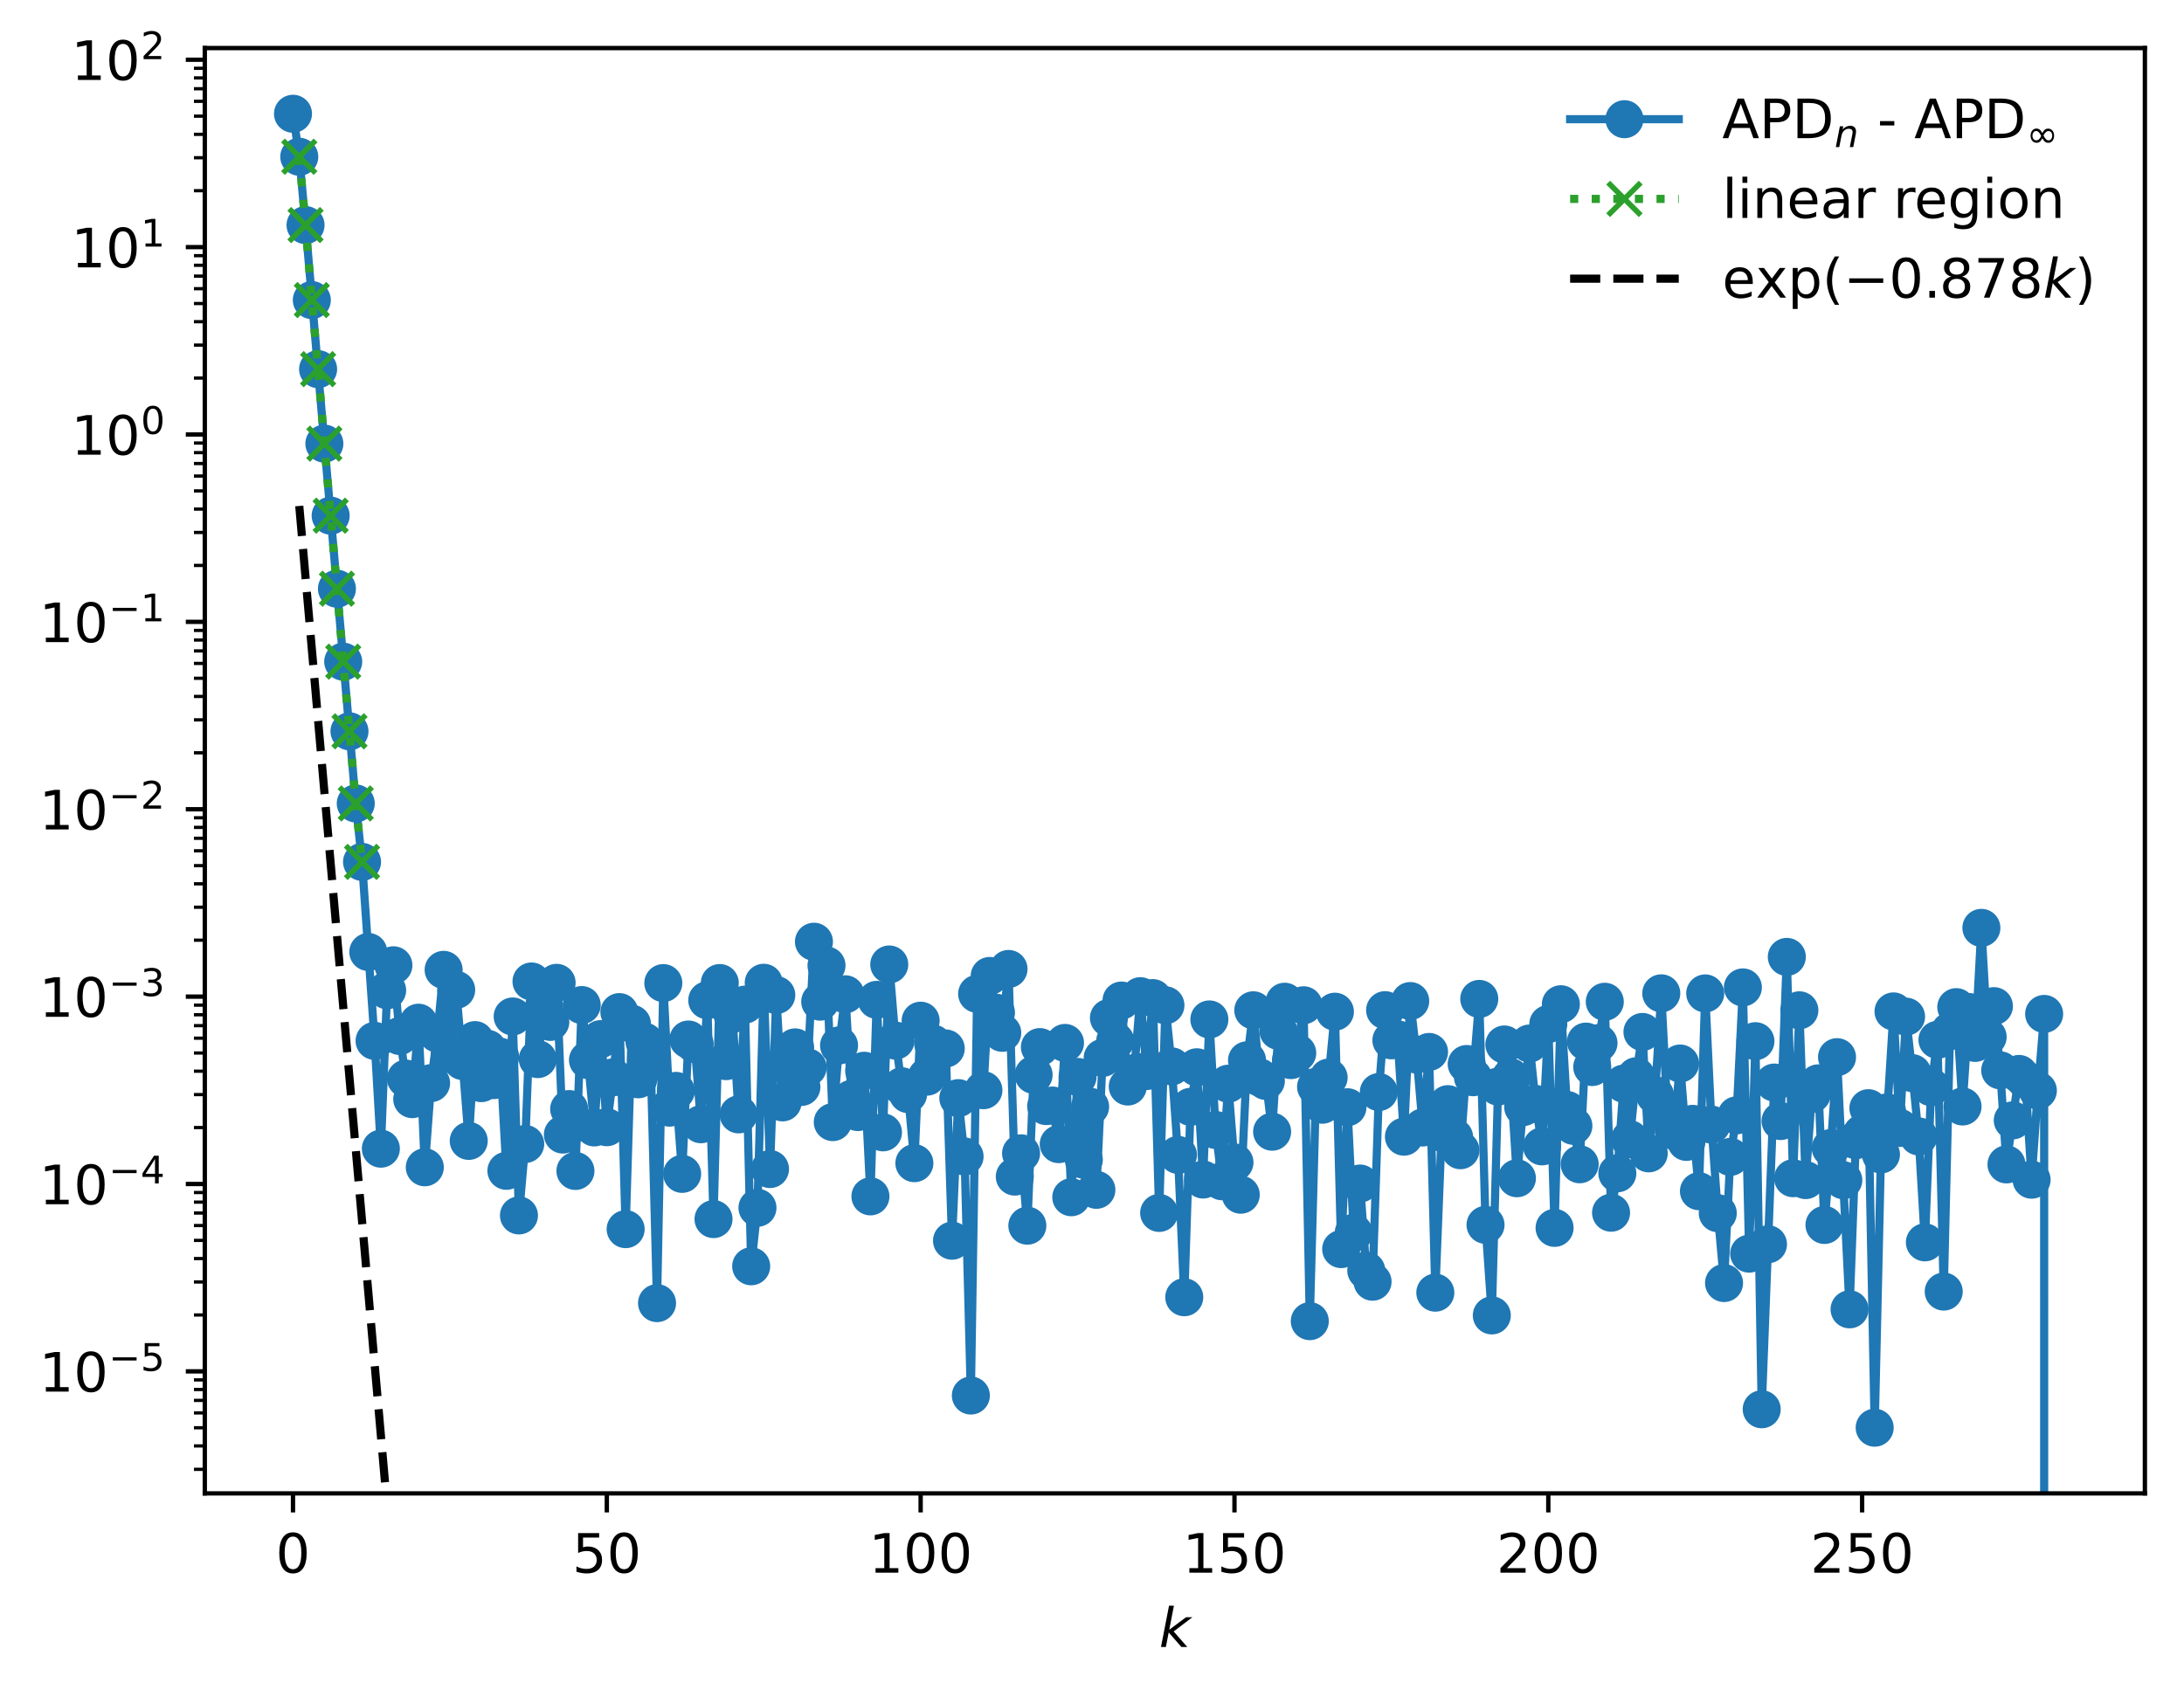 <?xml version="1.0" encoding="utf-8" standalone="no"?>
<!DOCTYPE svg PUBLIC "-//W3C//DTD SVG 1.1//EN"
  "http://www.w3.org/Graphics/SVG/1.1/DTD/svg11.dtd">
<!-- Created with matplotlib (https://matplotlib.org/) -->
<svg height="312.517pt" version="1.1" viewBox="0 0 402.02 312.517" width="402.02pt" xmlns="http://www.w3.org/2000/svg" xmlns:xlink="http://www.w3.org/1999/xlink">
 <defs>
  <style type="text/css">
*{stroke-linecap:butt;stroke-linejoin:round;}
  </style>
 </defs>
 <g id="figure_1">
  <g id="patch_1">
   <path d="M 0 312.517 
L 402.02 312.517 
L 402.02 0 
L 0 0 
z
" style="fill:#ffffff;"/>
  </g>
  <g id="axes_1">
   <g id="patch_2">
    <path d="M 37.7 274.961 
L 394.82 274.961 
L 394.82 8.849 
L 37.7 8.849 
z
" style="fill:#ffffff;"/>
   </g>
   <g id="matplotlib.axis_1">
    <g id="xtick_1">
     <g id="line2d_1">
      <defs>
       <path d="M 0 0 
L 0 3.5 
" id="m1df4d35be4" style="stroke:#000000;stroke-width:0.8;"/>
      </defs>
      <g>
       <use style="stroke:#000000;stroke-width:0.8;" x="53.933" xlink:href="#m1df4d35be4" y="274.961"/>
      </g>
     </g>
     <g id="text_1">
      <!-- 0 -->
      <defs>
       <path d="M 31.781 66.406 
Q 24.172 66.406 20.328 58.906 
Q 16.5 51.422 16.5 36.375 
Q 16.5 21.391 20.328 13.891 
Q 24.172 6.391 31.781 6.391 
Q 39.453 6.391 43.281 13.891 
Q 47.125 21.391 47.125 36.375 
Q 47.125 51.422 43.281 58.906 
Q 39.453 66.406 31.781 66.406 
z
M 31.781 74.219 
Q 44.047 74.219 50.516 64.516 
Q 56.984 54.828 56.984 36.375 
Q 56.984 17.969 50.516 8.266 
Q 44.047 -1.422 31.781 -1.422 
Q 19.531 -1.422 13.062 8.266 
Q 6.594 17.969 6.594 36.375 
Q 6.594 54.828 13.062 64.516 
Q 19.531 74.219 31.781 74.219 
z
" id="DejaVuSans-48"/>
      </defs>
      <g transform="translate(50.751 289.559)scale(0.1 -0.1)">
       <use xlink:href="#DejaVuSans-48"/>
      </g>
     </g>
    </g>
    <g id="xtick_2">
     <g id="line2d_2">
      <g>
       <use style="stroke:#000000;stroke-width:0.8;" x="111.7" xlink:href="#m1df4d35be4" y="274.961"/>
      </g>
     </g>
     <g id="text_2">
      <!-- 50 -->
      <defs>
       <path d="M 10.797 72.906 
L 49.516 72.906 
L 49.516 64.594 
L 19.828 64.594 
L 19.828 46.734 
Q 21.969 47.469 24.109 47.828 
Q 26.266 48.188 28.422 48.188 
Q 40.625 48.188 47.75 41.5 
Q 54.891 34.812 54.891 23.391 
Q 54.891 11.625 47.562 5.094 
Q 40.234 -1.422 26.906 -1.422 
Q 22.312 -1.422 17.547 -0.641 
Q 12.797 0.141 7.719 1.703 
L 7.719 11.625 
Q 12.109 9.234 16.797 8.062 
Q 21.484 6.891 26.703 6.891 
Q 35.156 6.891 40.078 11.328 
Q 45.016 15.766 45.016 23.391 
Q 45.016 31 40.078 35.438 
Q 35.156 39.891 26.703 39.891 
Q 22.75 39.891 18.812 39.016 
Q 14.891 38.141 10.797 36.281 
z
" id="DejaVuSans-53"/>
      </defs>
      <g transform="translate(105.338 289.559)scale(0.1 -0.1)">
       <use xlink:href="#DejaVuSans-53"/>
       <use x="63.623" xlink:href="#DejaVuSans-48"/>
      </g>
     </g>
    </g>
    <g id="xtick_3">
     <g id="line2d_3">
      <g>
       <use style="stroke:#000000;stroke-width:0.8;" x="169.468" xlink:href="#m1df4d35be4" y="274.961"/>
      </g>
     </g>
     <g id="text_3">
      <!-- 100 -->
      <defs>
       <path d="M 12.406 8.297 
L 28.516 8.297 
L 28.516 63.922 
L 10.984 60.406 
L 10.984 69.391 
L 28.422 72.906 
L 38.281 72.906 
L 38.281 8.297 
L 54.391 8.297 
L 54.391 0 
L 12.406 0 
z
" id="DejaVuSans-49"/>
      </defs>
      <g transform="translate(159.924 289.559)scale(0.1 -0.1)">
       <use xlink:href="#DejaVuSans-49"/>
       <use x="63.623" xlink:href="#DejaVuSans-48"/>
       <use x="127.246" xlink:href="#DejaVuSans-48"/>
      </g>
     </g>
    </g>
    <g id="xtick_4">
     <g id="line2d_4">
      <g>
       <use style="stroke:#000000;stroke-width:0.8;" x="227.236" xlink:href="#m1df4d35be4" y="274.961"/>
      </g>
     </g>
     <g id="text_4">
      <!-- 150 -->
      <g transform="translate(217.692 289.559)scale(0.1 -0.1)">
       <use xlink:href="#DejaVuSans-49"/>
       <use x="63.623" xlink:href="#DejaVuSans-53"/>
       <use x="127.246" xlink:href="#DejaVuSans-48"/>
      </g>
     </g>
    </g>
    <g id="xtick_5">
     <g id="line2d_5">
      <g>
       <use style="stroke:#000000;stroke-width:0.8;" x="285.004" xlink:href="#m1df4d35be4" y="274.961"/>
      </g>
     </g>
     <g id="text_5">
      <!-- 200 -->
      <defs>
       <path d="M 19.188 8.297 
L 53.609 8.297 
L 53.609 0 
L 7.328 0 
L 7.328 8.297 
Q 12.938 14.109 22.625 23.891 
Q 32.328 33.688 34.812 36.531 
Q 39.547 41.844 41.422 45.531 
Q 43.312 49.219 43.312 52.781 
Q 43.312 58.594 39.234 62.25 
Q 35.156 65.922 28.609 65.922 
Q 23.969 65.922 18.812 64.312 
Q 13.672 62.703 7.812 59.422 
L 7.812 69.391 
Q 13.766 71.781 18.938 73 
Q 24.125 74.219 28.422 74.219 
Q 39.75 74.219 46.484 68.547 
Q 53.219 62.891 53.219 53.422 
Q 53.219 48.922 51.531 44.891 
Q 49.859 40.875 45.406 35.406 
Q 44.188 33.984 37.641 27.219 
Q 31.109 20.453 19.188 8.297 
z
" id="DejaVuSans-50"/>
      </defs>
      <g transform="translate(275.46 289.559)scale(0.1 -0.1)">
       <use xlink:href="#DejaVuSans-50"/>
       <use x="63.623" xlink:href="#DejaVuSans-48"/>
       <use x="127.246" xlink:href="#DejaVuSans-48"/>
      </g>
     </g>
    </g>
    <g id="xtick_6">
     <g id="line2d_6">
      <g>
       <use style="stroke:#000000;stroke-width:0.8;" x="342.771" xlink:href="#m1df4d35be4" y="274.961"/>
      </g>
     </g>
     <g id="text_6">
      <!-- 250 -->
      <g transform="translate(333.228 289.559)scale(0.1 -0.1)">
       <use xlink:href="#DejaVuSans-50"/>
       <use x="63.623" xlink:href="#DejaVuSans-53"/>
       <use x="127.246" xlink:href="#DejaVuSans-48"/>
      </g>
     </g>
    </g>
    <g id="text_7">
     <!-- $ k $ -->
     <defs>
      <path d="M 18.312 75.984 
L 27.297 75.984 
L 18.703 31.688 
L 49.516 54.688 
L 61.188 54.688 
L 26.812 28.516 
L 51.906 0 
L 41.016 0 
L 17.672 26.703 
L 12.5 0 
L 3.516 0 
z
" id="DejaVuSans-Oblique-107"/>
     </defs>
     <g transform="translate(213.36 303.238)scale(0.1 -0.1)">
      <use transform="translate(0 0.016)" xlink:href="#DejaVuSans-Oblique-107"/>
     </g>
    </g>
   </g>
   <g id="matplotlib.axis_2">
    <g id="ytick_1">
     <g id="line2d_7">
      <defs>
       <path d="M 0 0 
L -3.5 0 
" id="m33791b3161" style="stroke:#000000;stroke-width:0.8;"/>
      </defs>
      <g>
       <use style="stroke:#000000;stroke-width:0.8;" x="37.7" xlink:href="#m33791b3161" y="252.493"/>
      </g>
     </g>
     <g id="text_8">
      <!-- $\mathdefault{10^{-5}}$ -->
      <defs>
       <path d="M 10.594 35.5 
L 73.188 35.5 
L 73.188 27.203 
L 10.594 27.203 
z
" id="DejaVuSans-8722"/>
      </defs>
      <g transform="translate(7.2 256.292)scale(0.1 -0.1)">
       <use transform="translate(0 0.684)" xlink:href="#DejaVuSans-49"/>
       <use transform="translate(63.623 0.684)" xlink:href="#DejaVuSans-48"/>
       <use transform="translate(128.203 38.966)scale(0.7)" xlink:href="#DejaVuSans-8722"/>
       <use transform="translate(186.855 38.966)scale(0.7)" xlink:href="#DejaVuSans-53"/>
      </g>
     </g>
    </g>
    <g id="ytick_2">
     <g id="line2d_8">
      <g>
       <use style="stroke:#000000;stroke-width:0.8;" x="37.7" xlink:href="#m33791b3161" y="217.994"/>
      </g>
     </g>
     <g id="text_9">
      <!-- $\mathdefault{10^{-4}}$ -->
      <defs>
       <path d="M 37.797 64.312 
L 12.891 25.391 
L 37.797 25.391 
z
M 35.203 72.906 
L 47.609 72.906 
L 47.609 25.391 
L 58.016 25.391 
L 58.016 17.188 
L 47.609 17.188 
L 47.609 0 
L 37.797 0 
L 37.797 17.188 
L 4.891 17.188 
L 4.891 26.703 
z
" id="DejaVuSans-52"/>
      </defs>
      <g transform="translate(7.2 221.793)scale(0.1 -0.1)">
       <use transform="translate(0 0.684)" xlink:href="#DejaVuSans-49"/>
       <use transform="translate(63.623 0.684)" xlink:href="#DejaVuSans-48"/>
       <use transform="translate(128.203 38.966)scale(0.7)" xlink:href="#DejaVuSans-8722"/>
       <use transform="translate(186.855 38.966)scale(0.7)" xlink:href="#DejaVuSans-52"/>
      </g>
     </g>
    </g>
    <g id="ytick_3">
     <g id="line2d_9">
      <g>
       <use style="stroke:#000000;stroke-width:0.8;" x="37.7" xlink:href="#m33791b3161" y="183.495"/>
      </g>
     </g>
     <g id="text_10">
      <!-- $\mathdefault{10^{-3}}$ -->
      <defs>
       <path d="M 40.578 39.312 
Q 47.656 37.797 51.625 33 
Q 55.609 28.219 55.609 21.188 
Q 55.609 10.406 48.188 4.484 
Q 40.766 -1.422 27.094 -1.422 
Q 22.516 -1.422 17.656 -0.516 
Q 12.797 0.391 7.625 2.203 
L 7.625 11.719 
Q 11.719 9.328 16.594 8.109 
Q 21.484 6.891 26.812 6.891 
Q 36.078 6.891 40.938 10.547 
Q 45.797 14.203 45.797 21.188 
Q 45.797 27.641 41.281 31.266 
Q 36.766 34.906 28.719 34.906 
L 20.219 34.906 
L 20.219 43.016 
L 29.109 43.016 
Q 36.375 43.016 40.234 45.922 
Q 44.094 48.828 44.094 54.297 
Q 44.094 59.906 40.109 62.906 
Q 36.141 65.922 28.719 65.922 
Q 24.656 65.922 20.016 65.031 
Q 15.375 64.156 9.812 62.312 
L 9.812 71.094 
Q 15.438 72.656 20.344 73.438 
Q 25.25 74.219 29.594 74.219 
Q 40.828 74.219 47.359 69.109 
Q 53.906 64.016 53.906 55.328 
Q 53.906 49.266 50.438 45.094 
Q 46.969 40.922 40.578 39.312 
z
" id="DejaVuSans-51"/>
      </defs>
      <g transform="translate(7.2 187.294)scale(0.1 -0.1)">
       <use transform="translate(0 0.766)" xlink:href="#DejaVuSans-49"/>
       <use transform="translate(63.623 0.766)" xlink:href="#DejaVuSans-48"/>
       <use transform="translate(128.203 39.047)scale(0.7)" xlink:href="#DejaVuSans-8722"/>
       <use transform="translate(186.855 39.047)scale(0.7)" xlink:href="#DejaVuSans-51"/>
      </g>
     </g>
    </g>
    <g id="ytick_4">
     <g id="line2d_10">
      <g>
       <use style="stroke:#000000;stroke-width:0.8;" x="37.7" xlink:href="#m33791b3161" y="148.996"/>
      </g>
     </g>
     <g id="text_11">
      <!-- $\mathdefault{10^{-2}}$ -->
      <g transform="translate(7.2 152.795)scale(0.1 -0.1)">
       <use transform="translate(0 0.766)" xlink:href="#DejaVuSans-49"/>
       <use transform="translate(63.623 0.766)" xlink:href="#DejaVuSans-48"/>
       <use transform="translate(128.203 39.047)scale(0.7)" xlink:href="#DejaVuSans-8722"/>
       <use transform="translate(186.855 39.047)scale(0.7)" xlink:href="#DejaVuSans-50"/>
      </g>
     </g>
    </g>
    <g id="ytick_5">
     <g id="line2d_11">
      <g>
       <use style="stroke:#000000;stroke-width:0.8;" x="37.7" xlink:href="#m33791b3161" y="114.496"/>
      </g>
     </g>
     <g id="text_12">
      <!-- $\mathdefault{10^{-1}}$ -->
      <g transform="translate(7.2 118.296)scale(0.1 -0.1)">
       <use transform="translate(0 0.684)" xlink:href="#DejaVuSans-49"/>
       <use transform="translate(63.623 0.684)" xlink:href="#DejaVuSans-48"/>
       <use transform="translate(128.203 38.966)scale(0.7)" xlink:href="#DejaVuSans-8722"/>
       <use transform="translate(186.855 38.966)scale(0.7)" xlink:href="#DejaVuSans-49"/>
      </g>
     </g>
    </g>
    <g id="ytick_6">
     <g id="line2d_12">
      <g>
       <use style="stroke:#000000;stroke-width:0.8;" x="37.7" xlink:href="#m33791b3161" y="79.997"/>
      </g>
     </g>
     <g id="text_13">
      <!-- $\mathdefault{10^{0}}$ -->
      <g transform="translate(13.1 83.797)scale(0.1 -0.1)">
       <use transform="translate(0 0.766)" xlink:href="#DejaVuSans-49"/>
       <use transform="translate(63.623 0.766)" xlink:href="#DejaVuSans-48"/>
       <use transform="translate(128.203 39.047)scale(0.7)" xlink:href="#DejaVuSans-48"/>
      </g>
     </g>
    </g>
    <g id="ytick_7">
     <g id="line2d_13">
      <g>
       <use style="stroke:#000000;stroke-width:0.8;" x="37.7" xlink:href="#m33791b3161" y="45.498"/>
      </g>
     </g>
     <g id="text_14">
      <!-- $\mathdefault{10^{1}}$ -->
      <g transform="translate(13.1 49.298)scale(0.1 -0.1)">
       <use transform="translate(0 0.684)" xlink:href="#DejaVuSans-49"/>
       <use transform="translate(63.623 0.684)" xlink:href="#DejaVuSans-48"/>
       <use transform="translate(128.203 38.966)scale(0.7)" xlink:href="#DejaVuSans-49"/>
      </g>
     </g>
    </g>
    <g id="ytick_8">
     <g id="line2d_14">
      <g>
       <use style="stroke:#000000;stroke-width:0.8;" x="37.7" xlink:href="#m33791b3161" y="10.999"/>
      </g>
     </g>
     <g id="text_15">
      <!-- $\mathdefault{10^{2}}$ -->
      <g transform="translate(13.1 14.798)scale(0.1 -0.1)">
       <use transform="translate(0 0.766)" xlink:href="#DejaVuSans-49"/>
       <use transform="translate(63.623 0.766)" xlink:href="#DejaVuSans-48"/>
       <use transform="translate(128.203 39.047)scale(0.7)" xlink:href="#DejaVuSans-50"/>
      </g>
     </g>
    </g>
    <g id="ytick_9">
     <g id="line2d_15">
      <defs>
       <path d="M 0 0 
L -2 0 
" id="m142be7f345" style="stroke:#000000;stroke-width:0.6;"/>
      </defs>
      <g>
       <use style="stroke:#000000;stroke-width:0.6;" x="37.7" xlink:href="#m142be7f345" y="270.532"/>
      </g>
     </g>
    </g>
    <g id="ytick_10">
     <g id="line2d_16">
      <g>
       <use style="stroke:#000000;stroke-width:0.6;" x="37.7" xlink:href="#m142be7f345" y="266.221"/>
      </g>
     </g>
    </g>
    <g id="ytick_11">
     <g id="line2d_17">
      <g>
       <use style="stroke:#000000;stroke-width:0.6;" x="37.7" xlink:href="#m142be7f345" y="262.878"/>
      </g>
     </g>
    </g>
    <g id="ytick_12">
     <g id="line2d_18">
      <g>
       <use style="stroke:#000000;stroke-width:0.6;" x="37.7" xlink:href="#m142be7f345" y="260.146"/>
      </g>
     </g>
    </g>
    <g id="ytick_13">
     <g id="line2d_19">
      <g>
       <use style="stroke:#000000;stroke-width:0.6;" x="37.7" xlink:href="#m142be7f345" y="257.837"/>
      </g>
     </g>
    </g>
    <g id="ytick_14">
     <g id="line2d_20">
      <g>
       <use style="stroke:#000000;stroke-width:0.6;" x="37.7" xlink:href="#m142be7f345" y="255.836"/>
      </g>
     </g>
    </g>
    <g id="ytick_15">
     <g id="line2d_21">
      <g>
       <use style="stroke:#000000;stroke-width:0.6;" x="37.7" xlink:href="#m142be7f345" y="254.071"/>
      </g>
     </g>
    </g>
    <g id="ytick_16">
     <g id="line2d_22">
      <g>
       <use style="stroke:#000000;stroke-width:0.6;" x="37.7" xlink:href="#m142be7f345" y="242.108"/>
      </g>
     </g>
    </g>
    <g id="ytick_17">
     <g id="line2d_23">
      <g>
       <use style="stroke:#000000;stroke-width:0.6;" x="37.7" xlink:href="#m142be7f345" y="236.033"/>
      </g>
     </g>
    </g>
    <g id="ytick_18">
     <g id="line2d_24">
      <g>
       <use style="stroke:#000000;stroke-width:0.6;" x="37.7" xlink:href="#m142be7f345" y="231.722"/>
      </g>
     </g>
    </g>
    <g id="ytick_19">
     <g id="line2d_25">
      <g>
       <use style="stroke:#000000;stroke-width:0.6;" x="37.7" xlink:href="#m142be7f345" y="228.379"/>
      </g>
     </g>
    </g>
    <g id="ytick_20">
     <g id="line2d_26">
      <g>
       <use style="stroke:#000000;stroke-width:0.6;" x="37.7" xlink:href="#m142be7f345" y="225.647"/>
      </g>
     </g>
    </g>
    <g id="ytick_21">
     <g id="line2d_27">
      <g>
       <use style="stroke:#000000;stroke-width:0.6;" x="37.7" xlink:href="#m142be7f345" y="223.338"/>
      </g>
     </g>
    </g>
    <g id="ytick_22">
     <g id="line2d_28">
      <g>
       <use style="stroke:#000000;stroke-width:0.6;" x="37.7" xlink:href="#m142be7f345" y="221.337"/>
      </g>
     </g>
    </g>
    <g id="ytick_23">
     <g id="line2d_29">
      <g>
       <use style="stroke:#000000;stroke-width:0.6;" x="37.7" xlink:href="#m142be7f345" y="219.572"/>
      </g>
     </g>
    </g>
    <g id="ytick_24">
     <g id="line2d_30">
      <g>
       <use style="stroke:#000000;stroke-width:0.6;" x="37.7" xlink:href="#m142be7f345" y="207.608"/>
      </g>
     </g>
    </g>
    <g id="ytick_25">
     <g id="line2d_31">
      <g>
       <use style="stroke:#000000;stroke-width:0.6;" x="37.7" xlink:href="#m142be7f345" y="201.534"/>
      </g>
     </g>
    </g>
    <g id="ytick_26">
     <g id="line2d_32">
      <g>
       <use style="stroke:#000000;stroke-width:0.6;" x="37.7" xlink:href="#m142be7f345" y="197.223"/>
      </g>
     </g>
    </g>
    <g id="ytick_27">
     <g id="line2d_33">
      <g>
       <use style="stroke:#000000;stroke-width:0.6;" x="37.7" xlink:href="#m142be7f345" y="193.88"/>
      </g>
     </g>
    </g>
    <g id="ytick_28">
     <g id="line2d_34">
      <g>
       <use style="stroke:#000000;stroke-width:0.6;" x="37.7" xlink:href="#m142be7f345" y="191.148"/>
      </g>
     </g>
    </g>
    <g id="ytick_29">
     <g id="line2d_35">
      <g>
       <use style="stroke:#000000;stroke-width:0.6;" x="37.7" xlink:href="#m142be7f345" y="188.839"/>
      </g>
     </g>
    </g>
    <g id="ytick_30">
     <g id="line2d_36">
      <g>
       <use style="stroke:#000000;stroke-width:0.6;" x="37.7" xlink:href="#m142be7f345" y="186.838"/>
      </g>
     </g>
    </g>
    <g id="ytick_31">
     <g id="line2d_37">
      <g>
       <use style="stroke:#000000;stroke-width:0.6;" x="37.7" xlink:href="#m142be7f345" y="185.073"/>
      </g>
     </g>
    </g>
    <g id="ytick_32">
     <g id="line2d_38">
      <g>
       <use style="stroke:#000000;stroke-width:0.6;" x="37.7" xlink:href="#m142be7f345" y="173.109"/>
      </g>
     </g>
    </g>
    <g id="ytick_33">
     <g id="line2d_39">
      <g>
       <use style="stroke:#000000;stroke-width:0.6;" x="37.7" xlink:href="#m142be7f345" y="167.034"/>
      </g>
     </g>
    </g>
    <g id="ytick_34">
     <g id="line2d_40">
      <g>
       <use style="stroke:#000000;stroke-width:0.6;" x="37.7" xlink:href="#m142be7f345" y="162.724"/>
      </g>
     </g>
    </g>
    <g id="ytick_35">
     <g id="line2d_41">
      <g>
       <use style="stroke:#000000;stroke-width:0.6;" x="37.7" xlink:href="#m142be7f345" y="159.381"/>
      </g>
     </g>
    </g>
    <g id="ytick_36">
     <g id="line2d_42">
      <g>
       <use style="stroke:#000000;stroke-width:0.6;" x="37.7" xlink:href="#m142be7f345" y="156.649"/>
      </g>
     </g>
    </g>
    <g id="ytick_37">
     <g id="line2d_43">
      <g>
       <use style="stroke:#000000;stroke-width:0.6;" x="37.7" xlink:href="#m142be7f345" y="154.34"/>
      </g>
     </g>
    </g>
    <g id="ytick_38">
     <g id="line2d_44">
      <g>
       <use style="stroke:#000000;stroke-width:0.6;" x="37.7" xlink:href="#m142be7f345" y="152.339"/>
      </g>
     </g>
    </g>
    <g id="ytick_39">
     <g id="line2d_45">
      <g>
       <use style="stroke:#000000;stroke-width:0.6;" x="37.7" xlink:href="#m142be7f345" y="150.574"/>
      </g>
     </g>
    </g>
    <g id="ytick_40">
     <g id="line2d_46">
      <g>
       <use style="stroke:#000000;stroke-width:0.6;" x="37.7" xlink:href="#m142be7f345" y="138.61"/>
      </g>
     </g>
    </g>
    <g id="ytick_41">
     <g id="line2d_47">
      <g>
       <use style="stroke:#000000;stroke-width:0.6;" x="37.7" xlink:href="#m142be7f345" y="132.535"/>
      </g>
     </g>
    </g>
    <g id="ytick_42">
     <g id="line2d_48">
      <g>
       <use style="stroke:#000000;stroke-width:0.6;" x="37.7" xlink:href="#m142be7f345" y="128.225"/>
      </g>
     </g>
    </g>
    <g id="ytick_43">
     <g id="line2d_49">
      <g>
       <use style="stroke:#000000;stroke-width:0.6;" x="37.7" xlink:href="#m142be7f345" y="124.882"/>
      </g>
     </g>
    </g>
    <g id="ytick_44">
     <g id="line2d_50">
      <g>
       <use style="stroke:#000000;stroke-width:0.6;" x="37.7" xlink:href="#m142be7f345" y="122.15"/>
      </g>
     </g>
    </g>
    <g id="ytick_45">
     <g id="line2d_51">
      <g>
       <use style="stroke:#000000;stroke-width:0.6;" x="37.7" xlink:href="#m142be7f345" y="119.84"/>
      </g>
     </g>
    </g>
    <g id="ytick_46">
     <g id="line2d_52">
      <g>
       <use style="stroke:#000000;stroke-width:0.6;" x="37.7" xlink:href="#m142be7f345" y="117.84"/>
      </g>
     </g>
    </g>
    <g id="ytick_47">
     <g id="line2d_53">
      <g>
       <use style="stroke:#000000;stroke-width:0.6;" x="37.7" xlink:href="#m142be7f345" y="116.075"/>
      </g>
     </g>
    </g>
    <g id="ytick_48">
     <g id="line2d_54">
      <g>
       <use style="stroke:#000000;stroke-width:0.6;" x="37.7" xlink:href="#m142be7f345" y="104.111"/>
      </g>
     </g>
    </g>
    <g id="ytick_49">
     <g id="line2d_55">
      <g>
       <use style="stroke:#000000;stroke-width:0.6;" x="37.7" xlink:href="#m142be7f345" y="98.036"/>
      </g>
     </g>
    </g>
    <g id="ytick_50">
     <g id="line2d_56">
      <g>
       <use style="stroke:#000000;stroke-width:0.6;" x="37.7" xlink:href="#m142be7f345" y="93.726"/>
      </g>
     </g>
    </g>
    <g id="ytick_51">
     <g id="line2d_57">
      <g>
       <use style="stroke:#000000;stroke-width:0.6;" x="37.7" xlink:href="#m142be7f345" y="90.383"/>
      </g>
     </g>
    </g>
    <g id="ytick_52">
     <g id="line2d_58">
      <g>
       <use style="stroke:#000000;stroke-width:0.6;" x="37.7" xlink:href="#m142be7f345" y="87.651"/>
      </g>
     </g>
    </g>
    <g id="ytick_53">
     <g id="line2d_59">
      <g>
       <use style="stroke:#000000;stroke-width:0.6;" x="37.7" xlink:href="#m142be7f345" y="85.341"/>
      </g>
     </g>
    </g>
    <g id="ytick_54">
     <g id="line2d_60">
      <g>
       <use style="stroke:#000000;stroke-width:0.6;" x="37.7" xlink:href="#m142be7f345" y="83.341"/>
      </g>
     </g>
    </g>
    <g id="ytick_55">
     <g id="line2d_61">
      <g>
       <use style="stroke:#000000;stroke-width:0.6;" x="37.7" xlink:href="#m142be7f345" y="81.576"/>
      </g>
     </g>
    </g>
    <g id="ytick_56">
     <g id="line2d_62">
      <g>
       <use style="stroke:#000000;stroke-width:0.6;" x="37.7" xlink:href="#m142be7f345" y="69.612"/>
      </g>
     </g>
    </g>
    <g id="ytick_57">
     <g id="line2d_63">
      <g>
       <use style="stroke:#000000;stroke-width:0.6;" x="37.7" xlink:href="#m142be7f345" y="63.537"/>
      </g>
     </g>
    </g>
    <g id="ytick_58">
     <g id="line2d_64">
      <g>
       <use style="stroke:#000000;stroke-width:0.6;" x="37.7" xlink:href="#m142be7f345" y="59.227"/>
      </g>
     </g>
    </g>
    <g id="ytick_59">
     <g id="line2d_65">
      <g>
       <use style="stroke:#000000;stroke-width:0.6;" x="37.7" xlink:href="#m142be7f345" y="55.884"/>
      </g>
     </g>
    </g>
    <g id="ytick_60">
     <g id="line2d_66">
      <g>
       <use style="stroke:#000000;stroke-width:0.6;" x="37.7" xlink:href="#m142be7f345" y="53.152"/>
      </g>
     </g>
    </g>
    <g id="ytick_61">
     <g id="line2d_67">
      <g>
       <use style="stroke:#000000;stroke-width:0.6;" x="37.7" xlink:href="#m142be7f345" y="50.842"/>
      </g>
     </g>
    </g>
    <g id="ytick_62">
     <g id="line2d_68">
      <g>
       <use style="stroke:#000000;stroke-width:0.6;" x="37.7" xlink:href="#m142be7f345" y="48.842"/>
      </g>
     </g>
    </g>
    <g id="ytick_63">
     <g id="line2d_69">
      <g>
       <use style="stroke:#000000;stroke-width:0.6;" x="37.7" xlink:href="#m142be7f345" y="47.077"/>
      </g>
     </g>
    </g>
    <g id="ytick_64">
     <g id="line2d_70">
      <g>
       <use style="stroke:#000000;stroke-width:0.6;" x="37.7" xlink:href="#m142be7f345" y="35.113"/>
      </g>
     </g>
    </g>
    <g id="ytick_65">
     <g id="line2d_71">
      <g>
       <use style="stroke:#000000;stroke-width:0.6;" x="37.7" xlink:href="#m142be7f345" y="29.038"/>
      </g>
     </g>
    </g>
    <g id="ytick_66">
     <g id="line2d_72">
      <g>
       <use style="stroke:#000000;stroke-width:0.6;" x="37.7" xlink:href="#m142be7f345" y="24.728"/>
      </g>
     </g>
    </g>
    <g id="ytick_67">
     <g id="line2d_73">
      <g>
       <use style="stroke:#000000;stroke-width:0.6;" x="37.7" xlink:href="#m142be7f345" y="21.384"/>
      </g>
     </g>
    </g>
    <g id="ytick_68">
     <g id="line2d_74">
      <g>
       <use style="stroke:#000000;stroke-width:0.6;" x="37.7" xlink:href="#m142be7f345" y="18.653"/>
      </g>
     </g>
    </g>
    <g id="ytick_69">
     <g id="line2d_75">
      <g>
       <use style="stroke:#000000;stroke-width:0.6;" x="37.7" xlink:href="#m142be7f345" y="16.343"/>
      </g>
     </g>
    </g>
    <g id="ytick_70">
     <g id="line2d_76">
      <g>
       <use style="stroke:#000000;stroke-width:0.6;" x="37.7" xlink:href="#m142be7f345" y="14.343"/>
      </g>
     </g>
    </g>
    <g id="ytick_71">
     <g id="line2d_77">
      <g>
       <use style="stroke:#000000;stroke-width:0.6;" x="37.7" xlink:href="#m142be7f345" y="12.578"/>
      </g>
     </g>
    </g>
   </g>
   <g id="line2d_78">
    <path clip-path="url(#p95424f421d)" d="M 53.933 20.945 
L 55.088 28.861 
L 56.243 41.443 
L 59.709 81.68 
L 65.486 147.93 
L 66.642 158.692 
L 68.952 191.641 
L 70.108 211.492 
L 71.263 182.329 
L 72.418 177.727 
L 73.574 190.753 
L 74.729 198.593 
L 75.884 202.376 
L 77.04 188.3 
L 78.195 214.919 
L 79.351 199.422 
L 80.506 190.294 
L 81.661 178.566 
L 82.817 194.068 
L 83.972 182.25 
L 85.127 195.353 
L 86.283 210.061 
L 87.438 191.504 
L 88.593 199.427 
L 89.749 193.109 
L 90.904 198.867 
L 92.059 194.564 
L 93.215 215.571 
L 94.37 187.151 
L 95.525 223.783 
L 96.681 210.632 
L 97.836 180.707 
L 98.992 195 
L 100.147 185.271 
L 101.302 188.155 
L 102.458 180.959 
L 103.613 208.896 
L 104.768 204.198 
L 105.924 215.596 
L 107.079 185.049 
L 108.234 195.176 
L 109.39 207.582 
L 110.545 191.323 
L 111.7 207.542 
L 112.856 198.357 
L 114.011 186.347 
L 115.167 226.311 
L 116.322 188.502 
L 117.477 198.719 
L 118.633 191.779 
L 119.788 195.697 
L 120.943 239.93 
L 122.099 181.004 
L 123.254 203.94 
L 124.409 200.854 
L 125.565 216.136 
L 126.72 191.394 
L 127.875 192.23 
L 129.031 206.994 
L 130.186 184.172 
L 131.341 224.459 
L 132.497 180.998 
L 133.652 195.375 
L 134.808 186.719 
L 135.963 205.179 
L 137.118 184.97 
L 138.274 233.147 
L 139.429 222.379 
L 140.584 180.945 
L 141.74 215.245 
L 142.895 183.217 
L 144.05 202.97 
L 145.206 195.234 
L 146.361 192.843 
L 147.516 200.133 
L 148.672 196.53 
L 149.827 173.389 
L 150.982 184.423 
L 152.138 177.767 
L 153.293 206.605 
L 154.449 192.483 
L 155.604 183.068 
L 156.759 202.316 
L 157.915 204.756 
L 159.07 197.146 
L 160.225 220.274 
L 161.381 184.091 
L 162.536 208.486 
L 163.691 177.58 
L 164.847 191.598 
L 166.002 200.003 
L 167.157 201.444 
L 168.313 214.161 
L 169.468 187.927 
L 170.624 198.235 
L 171.779 192.157 
L 172.934 193.51 
L 174.09 193.045 
L 175.245 228.436 
L 176.4 202.187 
L 177.556 212.928 
L 178.711 256.946 
L 179.866 182.985 
L 181.022 200.73 
L 182.177 179.693 
L 183.332 186.453 
L 184.488 190.161 
L 185.643 178.405 
L 186.798 216.633 
L 187.954 212.349 
L 189.109 225.67 
L 190.265 197.9 
L 191.42 192.787 
L 192.575 203.65 
L 193.731 203.549 
L 194.886 210.658 
L 196.041 192.023 
L 197.197 220.435 
L 198.352 198.276 
L 199.507 213.54 
L 200.663 203.773 
L 201.818 219.071 
L 202.973 194.777 
L 204.129 187.422 
L 205.284 191.662 
L 206.439 184.219 
L 207.595 200.05 
L 208.75 197.575 
L 209.906 183.414 
L 211.061 197.199 
L 212.216 183.768 
L 213.372 223.323 
L 214.527 185.095 
L 215.682 196.342 
L 216.838 212.643 
L 217.993 238.844 
L 219.148 203.787 
L 220.304 196.505 
L 221.459 217.172 
L 222.614 187.696 
L 223.77 208.05 
L 224.925 217.491 
L 226.081 199.53 
L 227.236 214.028 
L 228.391 219.969 
L 229.547 195.222 
L 230.702 186.013 
L 231.857 198.374 
L 233.013 199.021 
L 234.168 208.37 
L 235.323 189.802 
L 236.479 184.437 
L 237.634 195.186 
L 238.789 193.882 
L 239.945 185.089 
L 241.1 243.249 
L 242.255 200.103 
L 243.411 203.402 
L 244.566 198.401 
L 245.722 186.272 
L 246.877 229.985 
L 248.032 203.862 
L 249.188 226.975 
L 250.343 217.91 
L 251.498 233.94 
L 252.654 235.988 
L 253.809 201.068 
L 254.964 185.988 
L 256.12 191.542 
L 257.275 191.358 
L 258.43 209.285 
L 259.586 184.312 
L 260.741 194.167 
L 261.896 207.594 
L 263.052 193.683 
L 264.207 238.002 
L 265.363 208.565 
L 266.518 203.296 
L 267.673 209.391 
L 268.829 211.779 
L 269.984 195.904 
L 271.139 198.34 
L 272.295 183.919 
L 273.45 225.521 
L 274.605 242.193 
L 275.761 200.056 
L 276.916 192.308 
L 278.071 198.356 
L 279.227 216.938 
L 280.382 203.837 
L 281.538 192.133 
L 282.693 203.261 
L 283.848 211.069 
L 285.004 188.545 
L 286.159 226.075 
L 287.314 184.9 
L 288.47 204.372 
L 289.625 207.286 
L 290.78 214.364 
L 291.936 191.777 
L 293.091 196.459 
L 294.246 192.054 
L 295.402 184.444 
L 296.557 223.285 
L 297.712 216.033 
L 298.868 199.514 
L 300.023 209.771 
L 301.179 198.157 
L 302.334 190.004 
L 303.489 212.354 
L 304.645 201.636 
L 305.8 182.89 
L 306.955 205.351 
L 308.111 208.221 
L 309.266 195.812 
L 310.421 210.244 
L 311.577 206.922 
L 312.732 219.324 
L 313.887 182.906 
L 315.043 207.064 
L 316.198 223.37 
L 317.353 236.231 
L 318.509 213.008 
L 319.664 205.354 
L 320.82 181.803 
L 321.975 230.82 
L 323.13 191.702 
L 324.286 259.473 
L 326.596 199.316 
L 327.752 206.405 
L 328.907 176.184 
L 330.062 216.932 
L 331.218 186.017 
L 332.373 217.278 
L 333.528 201.407 
L 334.684 199.466 
L 335.839 225.538 
L 336.995 211.376 
L 338.15 194.643 
L 340.461 241.074 
L 341.616 209.941 
L 342.771 208.686 
L 343.927 204.037 
L 345.082 262.865 
L 346.237 212.56 
L 347.393 204.8 
L 348.548 186.218 
L 349.703 207.679 
L 350.859 187.187 
L 352.014 197.589 
L 353.169 209.233 
L 354.325 228.739 
L 355.48 200.177 
L 356.636 191.455 
L 357.791 237.803 
L 358.946 189.859 
L 360.102 185.433 
L 361.257 203.725 
L 362.412 186.329 
L 363.568 192.019 
L 364.723 170.837 
L 365.878 190.915 
L 367.034 185.249 
L 368.189 197.071 
L 369.344 214.387 
L 371.655 197.734 
L 372.811 198.788 
L 373.966 217.206 
L 375.121 200.796 
L 376.277 186.684 
L 376.281 313.517 
L 376.281 313.517 
" style="fill:none;stroke:#1f77b4;stroke-linecap:square;stroke-width:1.5;"/>
    <defs>
     <path d="M 0 3 
C 0.796 3 1.559 2.684 2.121 2.121 
C 2.684 1.559 3 0.796 3 0 
C 3 -0.796 2.684 -1.559 2.121 -2.121 
C 1.559 -2.684 0.796 -3 0 -3 
C -0.796 -3 -1.559 -2.684 -2.121 -2.121 
C -2.684 -1.559 -3 -0.796 -3 0 
C -3 0.796 -2.684 1.559 -2.121 2.121 
C -1.559 2.684 -0.796 3 0 3 
z
" id="m4817503dc0" style="stroke:#1f77b4;"/>
    </defs>
    <g clip-path="url(#p95424f421d)">
     <use style="fill:#1f77b4;stroke:#1f77b4;" x="53.933" xlink:href="#m4817503dc0" y="20.945"/>
     <use style="fill:#1f77b4;stroke:#1f77b4;" x="55.088" xlink:href="#m4817503dc0" y="28.861"/>
     <use style="fill:#1f77b4;stroke:#1f77b4;" x="56.243" xlink:href="#m4817503dc0" y="41.443"/>
     <use style="fill:#1f77b4;stroke:#1f77b4;" x="57.399" xlink:href="#m4817503dc0" y="55.251"/>
     <use style="fill:#1f77b4;stroke:#1f77b4;" x="58.554" xlink:href="#m4817503dc0" y="67.969"/>
     <use style="fill:#1f77b4;stroke:#1f77b4;" x="59.709" xlink:href="#m4817503dc0" y="81.68"/>
     <use style="fill:#1f77b4;stroke:#1f77b4;" x="60.865" xlink:href="#m4817503dc0" y="94.943"/>
     <use style="fill:#1f77b4;stroke:#1f77b4;" x="62.02" xlink:href="#m4817503dc0" y="108.393"/>
     <use style="fill:#1f77b4;stroke:#1f77b4;" x="63.176" xlink:href="#m4817503dc0" y="121.824"/>
     <use style="fill:#1f77b4;stroke:#1f77b4;" x="64.331" xlink:href="#m4817503dc0" y="134.651"/>
     <use style="fill:#1f77b4;stroke:#1f77b4;" x="65.486" xlink:href="#m4817503dc0" y="147.93"/>
     <use style="fill:#1f77b4;stroke:#1f77b4;" x="66.642" xlink:href="#m4817503dc0" y="158.692"/>
     <use style="fill:#1f77b4;stroke:#1f77b4;" x="67.797" xlink:href="#m4817503dc0" y="175.277"/>
     <use style="fill:#1f77b4;stroke:#1f77b4;" x="68.952" xlink:href="#m4817503dc0" y="191.641"/>
     <use style="fill:#1f77b4;stroke:#1f77b4;" x="70.108" xlink:href="#m4817503dc0" y="211.492"/>
     <use style="fill:#1f77b4;stroke:#1f77b4;" x="71.263" xlink:href="#m4817503dc0" y="182.329"/>
     <use style="fill:#1f77b4;stroke:#1f77b4;" x="72.418" xlink:href="#m4817503dc0" y="177.727"/>
     <use style="fill:#1f77b4;stroke:#1f77b4;" x="73.574" xlink:href="#m4817503dc0" y="190.753"/>
     <use style="fill:#1f77b4;stroke:#1f77b4;" x="74.729" xlink:href="#m4817503dc0" y="198.593"/>
     <use style="fill:#1f77b4;stroke:#1f77b4;" x="75.884" xlink:href="#m4817503dc0" y="202.376"/>
     <use style="fill:#1f77b4;stroke:#1f77b4;" x="77.04" xlink:href="#m4817503dc0" y="188.3"/>
     <use style="fill:#1f77b4;stroke:#1f77b4;" x="78.195" xlink:href="#m4817503dc0" y="214.919"/>
     <use style="fill:#1f77b4;stroke:#1f77b4;" x="79.351" xlink:href="#m4817503dc0" y="199.422"/>
     <use style="fill:#1f77b4;stroke:#1f77b4;" x="80.506" xlink:href="#m4817503dc0" y="190.294"/>
     <use style="fill:#1f77b4;stroke:#1f77b4;" x="81.661" xlink:href="#m4817503dc0" y="178.566"/>
     <use style="fill:#1f77b4;stroke:#1f77b4;" x="82.817" xlink:href="#m4817503dc0" y="194.068"/>
     <use style="fill:#1f77b4;stroke:#1f77b4;" x="83.972" xlink:href="#m4817503dc0" y="182.25"/>
     <use style="fill:#1f77b4;stroke:#1f77b4;" x="85.127" xlink:href="#m4817503dc0" y="195.353"/>
     <use style="fill:#1f77b4;stroke:#1f77b4;" x="86.283" xlink:href="#m4817503dc0" y="210.061"/>
     <use style="fill:#1f77b4;stroke:#1f77b4;" x="87.438" xlink:href="#m4817503dc0" y="191.504"/>
     <use style="fill:#1f77b4;stroke:#1f77b4;" x="88.593" xlink:href="#m4817503dc0" y="199.427"/>
     <use style="fill:#1f77b4;stroke:#1f77b4;" x="89.749" xlink:href="#m4817503dc0" y="193.109"/>
     <use style="fill:#1f77b4;stroke:#1f77b4;" x="90.904" xlink:href="#m4817503dc0" y="198.867"/>
     <use style="fill:#1f77b4;stroke:#1f77b4;" x="92.059" xlink:href="#m4817503dc0" y="194.564"/>
     <use style="fill:#1f77b4;stroke:#1f77b4;" x="93.215" xlink:href="#m4817503dc0" y="215.571"/>
     <use style="fill:#1f77b4;stroke:#1f77b4;" x="94.37" xlink:href="#m4817503dc0" y="187.151"/>
     <use style="fill:#1f77b4;stroke:#1f77b4;" x="95.525" xlink:href="#m4817503dc0" y="223.783"/>
     <use style="fill:#1f77b4;stroke:#1f77b4;" x="96.681" xlink:href="#m4817503dc0" y="210.632"/>
     <use style="fill:#1f77b4;stroke:#1f77b4;" x="97.836" xlink:href="#m4817503dc0" y="180.707"/>
     <use style="fill:#1f77b4;stroke:#1f77b4;" x="98.992" xlink:href="#m4817503dc0" y="195"/>
     <use style="fill:#1f77b4;stroke:#1f77b4;" x="100.147" xlink:href="#m4817503dc0" y="185.271"/>
     <use style="fill:#1f77b4;stroke:#1f77b4;" x="101.302" xlink:href="#m4817503dc0" y="188.155"/>
     <use style="fill:#1f77b4;stroke:#1f77b4;" x="102.458" xlink:href="#m4817503dc0" y="180.959"/>
     <use style="fill:#1f77b4;stroke:#1f77b4;" x="103.613" xlink:href="#m4817503dc0" y="208.896"/>
     <use style="fill:#1f77b4;stroke:#1f77b4;" x="104.768" xlink:href="#m4817503dc0" y="204.198"/>
     <use style="fill:#1f77b4;stroke:#1f77b4;" x="105.924" xlink:href="#m4817503dc0" y="215.596"/>
     <use style="fill:#1f77b4;stroke:#1f77b4;" x="107.079" xlink:href="#m4817503dc0" y="185.049"/>
     <use style="fill:#1f77b4;stroke:#1f77b4;" x="108.234" xlink:href="#m4817503dc0" y="195.176"/>
     <use style="fill:#1f77b4;stroke:#1f77b4;" x="109.39" xlink:href="#m4817503dc0" y="207.582"/>
     <use style="fill:#1f77b4;stroke:#1f77b4;" x="110.545" xlink:href="#m4817503dc0" y="191.323"/>
     <use style="fill:#1f77b4;stroke:#1f77b4;" x="111.7" xlink:href="#m4817503dc0" y="207.542"/>
     <use style="fill:#1f77b4;stroke:#1f77b4;" x="112.856" xlink:href="#m4817503dc0" y="198.357"/>
     <use style="fill:#1f77b4;stroke:#1f77b4;" x="114.011" xlink:href="#m4817503dc0" y="186.347"/>
     <use style="fill:#1f77b4;stroke:#1f77b4;" x="115.167" xlink:href="#m4817503dc0" y="226.311"/>
     <use style="fill:#1f77b4;stroke:#1f77b4;" x="116.322" xlink:href="#m4817503dc0" y="188.502"/>
     <use style="fill:#1f77b4;stroke:#1f77b4;" x="117.477" xlink:href="#m4817503dc0" y="198.719"/>
     <use style="fill:#1f77b4;stroke:#1f77b4;" x="118.633" xlink:href="#m4817503dc0" y="191.779"/>
     <use style="fill:#1f77b4;stroke:#1f77b4;" x="119.788" xlink:href="#m4817503dc0" y="195.697"/>
     <use style="fill:#1f77b4;stroke:#1f77b4;" x="120.943" xlink:href="#m4817503dc0" y="239.93"/>
     <use style="fill:#1f77b4;stroke:#1f77b4;" x="122.099" xlink:href="#m4817503dc0" y="181.004"/>
     <use style="fill:#1f77b4;stroke:#1f77b4;" x="123.254" xlink:href="#m4817503dc0" y="203.94"/>
     <use style="fill:#1f77b4;stroke:#1f77b4;" x="124.409" xlink:href="#m4817503dc0" y="200.854"/>
     <use style="fill:#1f77b4;stroke:#1f77b4;" x="125.565" xlink:href="#m4817503dc0" y="216.136"/>
     <use style="fill:#1f77b4;stroke:#1f77b4;" x="126.72" xlink:href="#m4817503dc0" y="191.394"/>
     <use style="fill:#1f77b4;stroke:#1f77b4;" x="127.875" xlink:href="#m4817503dc0" y="192.23"/>
     <use style="fill:#1f77b4;stroke:#1f77b4;" x="129.031" xlink:href="#m4817503dc0" y="206.994"/>
     <use style="fill:#1f77b4;stroke:#1f77b4;" x="130.186" xlink:href="#m4817503dc0" y="184.172"/>
     <use style="fill:#1f77b4;stroke:#1f77b4;" x="131.341" xlink:href="#m4817503dc0" y="224.459"/>
     <use style="fill:#1f77b4;stroke:#1f77b4;" x="132.497" xlink:href="#m4817503dc0" y="180.998"/>
     <use style="fill:#1f77b4;stroke:#1f77b4;" x="133.652" xlink:href="#m4817503dc0" y="195.375"/>
     <use style="fill:#1f77b4;stroke:#1f77b4;" x="134.808" xlink:href="#m4817503dc0" y="186.719"/>
     <use style="fill:#1f77b4;stroke:#1f77b4;" x="135.963" xlink:href="#m4817503dc0" y="205.179"/>
     <use style="fill:#1f77b4;stroke:#1f77b4;" x="137.118" xlink:href="#m4817503dc0" y="184.97"/>
     <use style="fill:#1f77b4;stroke:#1f77b4;" x="138.274" xlink:href="#m4817503dc0" y="233.147"/>
     <use style="fill:#1f77b4;stroke:#1f77b4;" x="139.429" xlink:href="#m4817503dc0" y="222.379"/>
     <use style="fill:#1f77b4;stroke:#1f77b4;" x="140.584" xlink:href="#m4817503dc0" y="180.945"/>
     <use style="fill:#1f77b4;stroke:#1f77b4;" x="141.74" xlink:href="#m4817503dc0" y="215.245"/>
     <use style="fill:#1f77b4;stroke:#1f77b4;" x="142.895" xlink:href="#m4817503dc0" y="183.217"/>
     <use style="fill:#1f77b4;stroke:#1f77b4;" x="144.05" xlink:href="#m4817503dc0" y="202.97"/>
     <use style="fill:#1f77b4;stroke:#1f77b4;" x="145.206" xlink:href="#m4817503dc0" y="195.234"/>
     <use style="fill:#1f77b4;stroke:#1f77b4;" x="146.361" xlink:href="#m4817503dc0" y="192.843"/>
     <use style="fill:#1f77b4;stroke:#1f77b4;" x="147.516" xlink:href="#m4817503dc0" y="200.133"/>
     <use style="fill:#1f77b4;stroke:#1f77b4;" x="148.672" xlink:href="#m4817503dc0" y="196.53"/>
     <use style="fill:#1f77b4;stroke:#1f77b4;" x="149.827" xlink:href="#m4817503dc0" y="173.389"/>
     <use style="fill:#1f77b4;stroke:#1f77b4;" x="150.982" xlink:href="#m4817503dc0" y="184.423"/>
     <use style="fill:#1f77b4;stroke:#1f77b4;" x="152.138" xlink:href="#m4817503dc0" y="177.767"/>
     <use style="fill:#1f77b4;stroke:#1f77b4;" x="153.293" xlink:href="#m4817503dc0" y="206.605"/>
     <use style="fill:#1f77b4;stroke:#1f77b4;" x="154.449" xlink:href="#m4817503dc0" y="192.483"/>
     <use style="fill:#1f77b4;stroke:#1f77b4;" x="155.604" xlink:href="#m4817503dc0" y="183.068"/>
     <use style="fill:#1f77b4;stroke:#1f77b4;" x="156.759" xlink:href="#m4817503dc0" y="202.316"/>
     <use style="fill:#1f77b4;stroke:#1f77b4;" x="157.915" xlink:href="#m4817503dc0" y="204.756"/>
     <use style="fill:#1f77b4;stroke:#1f77b4;" x="159.07" xlink:href="#m4817503dc0" y="197.146"/>
     <use style="fill:#1f77b4;stroke:#1f77b4;" x="160.225" xlink:href="#m4817503dc0" y="220.274"/>
     <use style="fill:#1f77b4;stroke:#1f77b4;" x="161.381" xlink:href="#m4817503dc0" y="184.091"/>
     <use style="fill:#1f77b4;stroke:#1f77b4;" x="162.536" xlink:href="#m4817503dc0" y="208.486"/>
     <use style="fill:#1f77b4;stroke:#1f77b4;" x="163.691" xlink:href="#m4817503dc0" y="177.58"/>
     <use style="fill:#1f77b4;stroke:#1f77b4;" x="164.847" xlink:href="#m4817503dc0" y="191.598"/>
     <use style="fill:#1f77b4;stroke:#1f77b4;" x="166.002" xlink:href="#m4817503dc0" y="200.003"/>
     <use style="fill:#1f77b4;stroke:#1f77b4;" x="167.157" xlink:href="#m4817503dc0" y="201.444"/>
     <use style="fill:#1f77b4;stroke:#1f77b4;" x="168.313" xlink:href="#m4817503dc0" y="214.161"/>
     <use style="fill:#1f77b4;stroke:#1f77b4;" x="169.468" xlink:href="#m4817503dc0" y="187.927"/>
     <use style="fill:#1f77b4;stroke:#1f77b4;" x="170.624" xlink:href="#m4817503dc0" y="198.235"/>
     <use style="fill:#1f77b4;stroke:#1f77b4;" x="171.779" xlink:href="#m4817503dc0" y="192.157"/>
     <use style="fill:#1f77b4;stroke:#1f77b4;" x="172.934" xlink:href="#m4817503dc0" y="193.51"/>
     <use style="fill:#1f77b4;stroke:#1f77b4;" x="174.09" xlink:href="#m4817503dc0" y="193.045"/>
     <use style="fill:#1f77b4;stroke:#1f77b4;" x="175.245" xlink:href="#m4817503dc0" y="228.436"/>
     <use style="fill:#1f77b4;stroke:#1f77b4;" x="176.4" xlink:href="#m4817503dc0" y="202.187"/>
     <use style="fill:#1f77b4;stroke:#1f77b4;" x="177.556" xlink:href="#m4817503dc0" y="212.928"/>
     <use style="fill:#1f77b4;stroke:#1f77b4;" x="178.711" xlink:href="#m4817503dc0" y="256.946"/>
     <use style="fill:#1f77b4;stroke:#1f77b4;" x="179.866" xlink:href="#m4817503dc0" y="182.985"/>
     <use style="fill:#1f77b4;stroke:#1f77b4;" x="181.022" xlink:href="#m4817503dc0" y="200.73"/>
     <use style="fill:#1f77b4;stroke:#1f77b4;" x="182.177" xlink:href="#m4817503dc0" y="179.693"/>
     <use style="fill:#1f77b4;stroke:#1f77b4;" x="183.332" xlink:href="#m4817503dc0" y="186.453"/>
     <use style="fill:#1f77b4;stroke:#1f77b4;" x="184.488" xlink:href="#m4817503dc0" y="190.161"/>
     <use style="fill:#1f77b4;stroke:#1f77b4;" x="185.643" xlink:href="#m4817503dc0" y="178.405"/>
     <use style="fill:#1f77b4;stroke:#1f77b4;" x="186.798" xlink:href="#m4817503dc0" y="216.633"/>
     <use style="fill:#1f77b4;stroke:#1f77b4;" x="187.954" xlink:href="#m4817503dc0" y="212.349"/>
     <use style="fill:#1f77b4;stroke:#1f77b4;" x="189.109" xlink:href="#m4817503dc0" y="225.67"/>
     <use style="fill:#1f77b4;stroke:#1f77b4;" x="190.265" xlink:href="#m4817503dc0" y="197.9"/>
     <use style="fill:#1f77b4;stroke:#1f77b4;" x="191.42" xlink:href="#m4817503dc0" y="192.787"/>
     <use style="fill:#1f77b4;stroke:#1f77b4;" x="192.575" xlink:href="#m4817503dc0" y="203.65"/>
     <use style="fill:#1f77b4;stroke:#1f77b4;" x="193.731" xlink:href="#m4817503dc0" y="203.549"/>
     <use style="fill:#1f77b4;stroke:#1f77b4;" x="194.886" xlink:href="#m4817503dc0" y="210.658"/>
     <use style="fill:#1f77b4;stroke:#1f77b4;" x="196.041" xlink:href="#m4817503dc0" y="192.023"/>
     <use style="fill:#1f77b4;stroke:#1f77b4;" x="197.197" xlink:href="#m4817503dc0" y="220.435"/>
     <use style="fill:#1f77b4;stroke:#1f77b4;" x="198.352" xlink:href="#m4817503dc0" y="198.276"/>
     <use style="fill:#1f77b4;stroke:#1f77b4;" x="199.507" xlink:href="#m4817503dc0" y="213.54"/>
     <use style="fill:#1f77b4;stroke:#1f77b4;" x="200.663" xlink:href="#m4817503dc0" y="203.773"/>
     <use style="fill:#1f77b4;stroke:#1f77b4;" x="201.818" xlink:href="#m4817503dc0" y="219.071"/>
     <use style="fill:#1f77b4;stroke:#1f77b4;" x="202.973" xlink:href="#m4817503dc0" y="194.777"/>
     <use style="fill:#1f77b4;stroke:#1f77b4;" x="204.129" xlink:href="#m4817503dc0" y="187.422"/>
     <use style="fill:#1f77b4;stroke:#1f77b4;" x="205.284" xlink:href="#m4817503dc0" y="191.662"/>
     <use style="fill:#1f77b4;stroke:#1f77b4;" x="206.439" xlink:href="#m4817503dc0" y="184.219"/>
     <use style="fill:#1f77b4;stroke:#1f77b4;" x="207.595" xlink:href="#m4817503dc0" y="200.05"/>
     <use style="fill:#1f77b4;stroke:#1f77b4;" x="208.75" xlink:href="#m4817503dc0" y="197.575"/>
     <use style="fill:#1f77b4;stroke:#1f77b4;" x="209.906" xlink:href="#m4817503dc0" y="183.414"/>
     <use style="fill:#1f77b4;stroke:#1f77b4;" x="211.061" xlink:href="#m4817503dc0" y="197.199"/>
     <use style="fill:#1f77b4;stroke:#1f77b4;" x="212.216" xlink:href="#m4817503dc0" y="183.768"/>
     <use style="fill:#1f77b4;stroke:#1f77b4;" x="213.372" xlink:href="#m4817503dc0" y="223.323"/>
     <use style="fill:#1f77b4;stroke:#1f77b4;" x="214.527" xlink:href="#m4817503dc0" y="185.095"/>
     <use style="fill:#1f77b4;stroke:#1f77b4;" x="215.682" xlink:href="#m4817503dc0" y="196.342"/>
     <use style="fill:#1f77b4;stroke:#1f77b4;" x="216.838" xlink:href="#m4817503dc0" y="212.643"/>
     <use style="fill:#1f77b4;stroke:#1f77b4;" x="217.993" xlink:href="#m4817503dc0" y="238.844"/>
     <use style="fill:#1f77b4;stroke:#1f77b4;" x="219.148" xlink:href="#m4817503dc0" y="203.787"/>
     <use style="fill:#1f77b4;stroke:#1f77b4;" x="220.304" xlink:href="#m4817503dc0" y="196.505"/>
     <use style="fill:#1f77b4;stroke:#1f77b4;" x="221.459" xlink:href="#m4817503dc0" y="217.172"/>
     <use style="fill:#1f77b4;stroke:#1f77b4;" x="222.614" xlink:href="#m4817503dc0" y="187.696"/>
     <use style="fill:#1f77b4;stroke:#1f77b4;" x="223.77" xlink:href="#m4817503dc0" y="208.05"/>
     <use style="fill:#1f77b4;stroke:#1f77b4;" x="224.925" xlink:href="#m4817503dc0" y="217.491"/>
     <use style="fill:#1f77b4;stroke:#1f77b4;" x="226.081" xlink:href="#m4817503dc0" y="199.53"/>
     <use style="fill:#1f77b4;stroke:#1f77b4;" x="227.236" xlink:href="#m4817503dc0" y="214.028"/>
     <use style="fill:#1f77b4;stroke:#1f77b4;" x="228.391" xlink:href="#m4817503dc0" y="219.969"/>
     <use style="fill:#1f77b4;stroke:#1f77b4;" x="229.547" xlink:href="#m4817503dc0" y="195.222"/>
     <use style="fill:#1f77b4;stroke:#1f77b4;" x="230.702" xlink:href="#m4817503dc0" y="186.013"/>
     <use style="fill:#1f77b4;stroke:#1f77b4;" x="231.857" xlink:href="#m4817503dc0" y="198.374"/>
     <use style="fill:#1f77b4;stroke:#1f77b4;" x="233.013" xlink:href="#m4817503dc0" y="199.021"/>
     <use style="fill:#1f77b4;stroke:#1f77b4;" x="234.168" xlink:href="#m4817503dc0" y="208.37"/>
     <use style="fill:#1f77b4;stroke:#1f77b4;" x="235.323" xlink:href="#m4817503dc0" y="189.802"/>
     <use style="fill:#1f77b4;stroke:#1f77b4;" x="236.479" xlink:href="#m4817503dc0" y="184.437"/>
     <use style="fill:#1f77b4;stroke:#1f77b4;" x="237.634" xlink:href="#m4817503dc0" y="195.186"/>
     <use style="fill:#1f77b4;stroke:#1f77b4;" x="238.789" xlink:href="#m4817503dc0" y="193.882"/>
     <use style="fill:#1f77b4;stroke:#1f77b4;" x="239.945" xlink:href="#m4817503dc0" y="185.089"/>
     <use style="fill:#1f77b4;stroke:#1f77b4;" x="241.1" xlink:href="#m4817503dc0" y="243.249"/>
     <use style="fill:#1f77b4;stroke:#1f77b4;" x="242.255" xlink:href="#m4817503dc0" y="200.103"/>
     <use style="fill:#1f77b4;stroke:#1f77b4;" x="243.411" xlink:href="#m4817503dc0" y="203.402"/>
     <use style="fill:#1f77b4;stroke:#1f77b4;" x="244.566" xlink:href="#m4817503dc0" y="198.401"/>
     <use style="fill:#1f77b4;stroke:#1f77b4;" x="245.722" xlink:href="#m4817503dc0" y="186.272"/>
     <use style="fill:#1f77b4;stroke:#1f77b4;" x="246.877" xlink:href="#m4817503dc0" y="229.985"/>
     <use style="fill:#1f77b4;stroke:#1f77b4;" x="248.032" xlink:href="#m4817503dc0" y="203.862"/>
     <use style="fill:#1f77b4;stroke:#1f77b4;" x="249.188" xlink:href="#m4817503dc0" y="226.975"/>
     <use style="fill:#1f77b4;stroke:#1f77b4;" x="250.343" xlink:href="#m4817503dc0" y="217.91"/>
     <use style="fill:#1f77b4;stroke:#1f77b4;" x="251.498" xlink:href="#m4817503dc0" y="233.94"/>
     <use style="fill:#1f77b4;stroke:#1f77b4;" x="252.654" xlink:href="#m4817503dc0" y="235.988"/>
     <use style="fill:#1f77b4;stroke:#1f77b4;" x="253.809" xlink:href="#m4817503dc0" y="201.068"/>
     <use style="fill:#1f77b4;stroke:#1f77b4;" x="254.964" xlink:href="#m4817503dc0" y="185.988"/>
     <use style="fill:#1f77b4;stroke:#1f77b4;" x="256.12" xlink:href="#m4817503dc0" y="191.542"/>
     <use style="fill:#1f77b4;stroke:#1f77b4;" x="257.275" xlink:href="#m4817503dc0" y="191.358"/>
     <use style="fill:#1f77b4;stroke:#1f77b4;" x="258.43" xlink:href="#m4817503dc0" y="209.285"/>
     <use style="fill:#1f77b4;stroke:#1f77b4;" x="259.586" xlink:href="#m4817503dc0" y="184.312"/>
     <use style="fill:#1f77b4;stroke:#1f77b4;" x="260.741" xlink:href="#m4817503dc0" y="194.167"/>
     <use style="fill:#1f77b4;stroke:#1f77b4;" x="261.896" xlink:href="#m4817503dc0" y="207.594"/>
     <use style="fill:#1f77b4;stroke:#1f77b4;" x="263.052" xlink:href="#m4817503dc0" y="193.683"/>
     <use style="fill:#1f77b4;stroke:#1f77b4;" x="264.207" xlink:href="#m4817503dc0" y="238.002"/>
     <use style="fill:#1f77b4;stroke:#1f77b4;" x="265.363" xlink:href="#m4817503dc0" y="208.565"/>
     <use style="fill:#1f77b4;stroke:#1f77b4;" x="266.518" xlink:href="#m4817503dc0" y="203.296"/>
     <use style="fill:#1f77b4;stroke:#1f77b4;" x="267.673" xlink:href="#m4817503dc0" y="209.391"/>
     <use style="fill:#1f77b4;stroke:#1f77b4;" x="268.829" xlink:href="#m4817503dc0" y="211.779"/>
     <use style="fill:#1f77b4;stroke:#1f77b4;" x="269.984" xlink:href="#m4817503dc0" y="195.904"/>
     <use style="fill:#1f77b4;stroke:#1f77b4;" x="271.139" xlink:href="#m4817503dc0" y="198.34"/>
     <use style="fill:#1f77b4;stroke:#1f77b4;" x="272.295" xlink:href="#m4817503dc0" y="183.919"/>
     <use style="fill:#1f77b4;stroke:#1f77b4;" x="273.45" xlink:href="#m4817503dc0" y="225.521"/>
     <use style="fill:#1f77b4;stroke:#1f77b4;" x="274.605" xlink:href="#m4817503dc0" y="242.193"/>
     <use style="fill:#1f77b4;stroke:#1f77b4;" x="275.761" xlink:href="#m4817503dc0" y="200.056"/>
     <use style="fill:#1f77b4;stroke:#1f77b4;" x="276.916" xlink:href="#m4817503dc0" y="192.308"/>
     <use style="fill:#1f77b4;stroke:#1f77b4;" x="278.071" xlink:href="#m4817503dc0" y="198.356"/>
     <use style="fill:#1f77b4;stroke:#1f77b4;" x="279.227" xlink:href="#m4817503dc0" y="216.938"/>
     <use style="fill:#1f77b4;stroke:#1f77b4;" x="280.382" xlink:href="#m4817503dc0" y="203.837"/>
     <use style="fill:#1f77b4;stroke:#1f77b4;" x="281.538" xlink:href="#m4817503dc0" y="192.133"/>
     <use style="fill:#1f77b4;stroke:#1f77b4;" x="282.693" xlink:href="#m4817503dc0" y="203.261"/>
     <use style="fill:#1f77b4;stroke:#1f77b4;" x="283.848" xlink:href="#m4817503dc0" y="211.069"/>
     <use style="fill:#1f77b4;stroke:#1f77b4;" x="285.004" xlink:href="#m4817503dc0" y="188.545"/>
     <use style="fill:#1f77b4;stroke:#1f77b4;" x="286.159" xlink:href="#m4817503dc0" y="226.075"/>
     <use style="fill:#1f77b4;stroke:#1f77b4;" x="287.314" xlink:href="#m4817503dc0" y="184.9"/>
     <use style="fill:#1f77b4;stroke:#1f77b4;" x="288.47" xlink:href="#m4817503dc0" y="204.372"/>
     <use style="fill:#1f77b4;stroke:#1f77b4;" x="289.625" xlink:href="#m4817503dc0" y="207.286"/>
     <use style="fill:#1f77b4;stroke:#1f77b4;" x="290.78" xlink:href="#m4817503dc0" y="214.364"/>
     <use style="fill:#1f77b4;stroke:#1f77b4;" x="291.936" xlink:href="#m4817503dc0" y="191.777"/>
     <use style="fill:#1f77b4;stroke:#1f77b4;" x="293.091" xlink:href="#m4817503dc0" y="196.459"/>
     <use style="fill:#1f77b4;stroke:#1f77b4;" x="294.246" xlink:href="#m4817503dc0" y="192.054"/>
     <use style="fill:#1f77b4;stroke:#1f77b4;" x="295.402" xlink:href="#m4817503dc0" y="184.444"/>
     <use style="fill:#1f77b4;stroke:#1f77b4;" x="296.557" xlink:href="#m4817503dc0" y="223.285"/>
     <use style="fill:#1f77b4;stroke:#1f77b4;" x="297.712" xlink:href="#m4817503dc0" y="216.033"/>
     <use style="fill:#1f77b4;stroke:#1f77b4;" x="298.868" xlink:href="#m4817503dc0" y="199.514"/>
     <use style="fill:#1f77b4;stroke:#1f77b4;" x="300.023" xlink:href="#m4817503dc0" y="209.771"/>
     <use style="fill:#1f77b4;stroke:#1f77b4;" x="301.179" xlink:href="#m4817503dc0" y="198.157"/>
     <use style="fill:#1f77b4;stroke:#1f77b4;" x="302.334" xlink:href="#m4817503dc0" y="190.004"/>
     <use style="fill:#1f77b4;stroke:#1f77b4;" x="303.489" xlink:href="#m4817503dc0" y="212.354"/>
     <use style="fill:#1f77b4;stroke:#1f77b4;" x="304.645" xlink:href="#m4817503dc0" y="201.636"/>
     <use style="fill:#1f77b4;stroke:#1f77b4;" x="305.8" xlink:href="#m4817503dc0" y="182.89"/>
     <use style="fill:#1f77b4;stroke:#1f77b4;" x="306.955" xlink:href="#m4817503dc0" y="205.351"/>
     <use style="fill:#1f77b4;stroke:#1f77b4;" x="308.111" xlink:href="#m4817503dc0" y="208.221"/>
     <use style="fill:#1f77b4;stroke:#1f77b4;" x="309.266" xlink:href="#m4817503dc0" y="195.812"/>
     <use style="fill:#1f77b4;stroke:#1f77b4;" x="310.421" xlink:href="#m4817503dc0" y="210.244"/>
     <use style="fill:#1f77b4;stroke:#1f77b4;" x="311.577" xlink:href="#m4817503dc0" y="206.922"/>
     <use style="fill:#1f77b4;stroke:#1f77b4;" x="312.732" xlink:href="#m4817503dc0" y="219.324"/>
     <use style="fill:#1f77b4;stroke:#1f77b4;" x="313.887" xlink:href="#m4817503dc0" y="182.906"/>
     <use style="fill:#1f77b4;stroke:#1f77b4;" x="315.043" xlink:href="#m4817503dc0" y="207.064"/>
     <use style="fill:#1f77b4;stroke:#1f77b4;" x="316.198" xlink:href="#m4817503dc0" y="223.37"/>
     <use style="fill:#1f77b4;stroke:#1f77b4;" x="317.353" xlink:href="#m4817503dc0" y="236.231"/>
     <use style="fill:#1f77b4;stroke:#1f77b4;" x="318.509" xlink:href="#m4817503dc0" y="213.008"/>
     <use style="fill:#1f77b4;stroke:#1f77b4;" x="319.664" xlink:href="#m4817503dc0" y="205.354"/>
     <use style="fill:#1f77b4;stroke:#1f77b4;" x="320.82" xlink:href="#m4817503dc0" y="181.803"/>
     <use style="fill:#1f77b4;stroke:#1f77b4;" x="321.975" xlink:href="#m4817503dc0" y="230.82"/>
     <use style="fill:#1f77b4;stroke:#1f77b4;" x="323.13" xlink:href="#m4817503dc0" y="191.702"/>
     <use style="fill:#1f77b4;stroke:#1f77b4;" x="324.286" xlink:href="#m4817503dc0" y="259.473"/>
     <use style="fill:#1f77b4;stroke:#1f77b4;" x="325.441" xlink:href="#m4817503dc0" y="229.091"/>
     <use style="fill:#1f77b4;stroke:#1f77b4;" x="326.596" xlink:href="#m4817503dc0" y="199.316"/>
     <use style="fill:#1f77b4;stroke:#1f77b4;" x="327.752" xlink:href="#m4817503dc0" y="206.405"/>
     <use style="fill:#1f77b4;stroke:#1f77b4;" x="328.907" xlink:href="#m4817503dc0" y="176.184"/>
     <use style="fill:#1f77b4;stroke:#1f77b4;" x="330.062" xlink:href="#m4817503dc0" y="216.932"/>
     <use style="fill:#1f77b4;stroke:#1f77b4;" x="331.218" xlink:href="#m4817503dc0" y="186.017"/>
     <use style="fill:#1f77b4;stroke:#1f77b4;" x="332.373" xlink:href="#m4817503dc0" y="217.278"/>
     <use style="fill:#1f77b4;stroke:#1f77b4;" x="333.528" xlink:href="#m4817503dc0" y="201.407"/>
     <use style="fill:#1f77b4;stroke:#1f77b4;" x="334.684" xlink:href="#m4817503dc0" y="199.466"/>
     <use style="fill:#1f77b4;stroke:#1f77b4;" x="335.839" xlink:href="#m4817503dc0" y="225.538"/>
     <use style="fill:#1f77b4;stroke:#1f77b4;" x="336.995" xlink:href="#m4817503dc0" y="211.376"/>
     <use style="fill:#1f77b4;stroke:#1f77b4;" x="338.15" xlink:href="#m4817503dc0" y="194.643"/>
     <use style="fill:#1f77b4;stroke:#1f77b4;" x="339.305" xlink:href="#m4817503dc0" y="217.303"/>
     <use style="fill:#1f77b4;stroke:#1f77b4;" x="340.461" xlink:href="#m4817503dc0" y="241.074"/>
     <use style="fill:#1f77b4;stroke:#1f77b4;" x="341.616" xlink:href="#m4817503dc0" y="209.941"/>
     <use style="fill:#1f77b4;stroke:#1f77b4;" x="342.771" xlink:href="#m4817503dc0" y="208.686"/>
     <use style="fill:#1f77b4;stroke:#1f77b4;" x="343.927" xlink:href="#m4817503dc0" y="204.037"/>
     <use style="fill:#1f77b4;stroke:#1f77b4;" x="345.082" xlink:href="#m4817503dc0" y="262.865"/>
     <use style="fill:#1f77b4;stroke:#1f77b4;" x="346.237" xlink:href="#m4817503dc0" y="212.56"/>
     <use style="fill:#1f77b4;stroke:#1f77b4;" x="347.393" xlink:href="#m4817503dc0" y="204.8"/>
     <use style="fill:#1f77b4;stroke:#1f77b4;" x="348.548" xlink:href="#m4817503dc0" y="186.218"/>
     <use style="fill:#1f77b4;stroke:#1f77b4;" x="349.703" xlink:href="#m4817503dc0" y="207.679"/>
     <use style="fill:#1f77b4;stroke:#1f77b4;" x="350.859" xlink:href="#m4817503dc0" y="187.187"/>
     <use style="fill:#1f77b4;stroke:#1f77b4;" x="352.014" xlink:href="#m4817503dc0" y="197.589"/>
     <use style="fill:#1f77b4;stroke:#1f77b4;" x="353.169" xlink:href="#m4817503dc0" y="209.233"/>
     <use style="fill:#1f77b4;stroke:#1f77b4;" x="354.325" xlink:href="#m4817503dc0" y="228.739"/>
     <use style="fill:#1f77b4;stroke:#1f77b4;" x="355.48" xlink:href="#m4817503dc0" y="200.177"/>
     <use style="fill:#1f77b4;stroke:#1f77b4;" x="356.636" xlink:href="#m4817503dc0" y="191.455"/>
     <use style="fill:#1f77b4;stroke:#1f77b4;" x="357.791" xlink:href="#m4817503dc0" y="237.803"/>
     <use style="fill:#1f77b4;stroke:#1f77b4;" x="358.946" xlink:href="#m4817503dc0" y="189.859"/>
     <use style="fill:#1f77b4;stroke:#1f77b4;" x="360.102" xlink:href="#m4817503dc0" y="185.433"/>
     <use style="fill:#1f77b4;stroke:#1f77b4;" x="361.257" xlink:href="#m4817503dc0" y="203.725"/>
     <use style="fill:#1f77b4;stroke:#1f77b4;" x="362.412" xlink:href="#m4817503dc0" y="186.329"/>
     <use style="fill:#1f77b4;stroke:#1f77b4;" x="363.568" xlink:href="#m4817503dc0" y="192.019"/>
     <use style="fill:#1f77b4;stroke:#1f77b4;" x="364.723" xlink:href="#m4817503dc0" y="170.837"/>
     <use style="fill:#1f77b4;stroke:#1f77b4;" x="365.878" xlink:href="#m4817503dc0" y="190.915"/>
     <use style="fill:#1f77b4;stroke:#1f77b4;" x="367.034" xlink:href="#m4817503dc0" y="185.249"/>
     <use style="fill:#1f77b4;stroke:#1f77b4;" x="368.189" xlink:href="#m4817503dc0" y="197.071"/>
     <use style="fill:#1f77b4;stroke:#1f77b4;" x="369.344" xlink:href="#m4817503dc0" y="214.387"/>
     <use style="fill:#1f77b4;stroke:#1f77b4;" x="370.5" xlink:href="#m4817503dc0" y="206.28"/>
     <use style="fill:#1f77b4;stroke:#1f77b4;" x="371.655" xlink:href="#m4817503dc0" y="197.734"/>
     <use style="fill:#1f77b4;stroke:#1f77b4;" x="372.811" xlink:href="#m4817503dc0" y="198.788"/>
     <use style="fill:#1f77b4;stroke:#1f77b4;" x="373.966" xlink:href="#m4817503dc0" y="217.206"/>
     <use style="fill:#1f77b4;stroke:#1f77b4;" x="375.121" xlink:href="#m4817503dc0" y="200.796"/>
     <use style="fill:#1f77b4;stroke:#1f77b4;" x="376.277" xlink:href="#m4817503dc0" y="186.684"/>
     <use style="fill:#1f77b4;stroke:#1f77b4;" x="377.026" xlink:href="#m4817503dc0" y="22502.245"/>
    </g>
   </g>
   <g id="line2d_79">
    <path clip-path="url(#p95424f421d)" d="M 55.088 28.861 
L 56.243 41.443 
L 57.399 55.251 
L 58.554 67.969 
L 59.709 81.68 
L 60.865 94.943 
L 62.02 108.393 
L 63.176 121.824 
L 64.331 134.651 
L 65.486 147.93 
L 66.642 158.692 
" style="fill:none;stroke:#2ca02c;stroke-dasharray:1.5,2.475;stroke-dashoffset:0;stroke-width:1.5;"/>
    <defs>
     <path d="M -3 3 
L 3 -3 
M -3 -3 
L 3 3 
" id="m92add3ab88" style="stroke:#2ca02c;"/>
    </defs>
    <g clip-path="url(#p95424f421d)">
     <use style="fill:#2ca02c;stroke:#2ca02c;" x="55.088" xlink:href="#m92add3ab88" y="28.861"/>
     <use style="fill:#2ca02c;stroke:#2ca02c;" x="56.243" xlink:href="#m92add3ab88" y="41.443"/>
     <use style="fill:#2ca02c;stroke:#2ca02c;" x="57.399" xlink:href="#m92add3ab88" y="55.251"/>
     <use style="fill:#2ca02c;stroke:#2ca02c;" x="58.554" xlink:href="#m92add3ab88" y="67.969"/>
     <use style="fill:#2ca02c;stroke:#2ca02c;" x="59.709" xlink:href="#m92add3ab88" y="81.68"/>
     <use style="fill:#2ca02c;stroke:#2ca02c;" x="60.865" xlink:href="#m92add3ab88" y="94.943"/>
     <use style="fill:#2ca02c;stroke:#2ca02c;" x="62.02" xlink:href="#m92add3ab88" y="108.393"/>
     <use style="fill:#2ca02c;stroke:#2ca02c;" x="63.176" xlink:href="#m92add3ab88" y="121.824"/>
     <use style="fill:#2ca02c;stroke:#2ca02c;" x="64.331" xlink:href="#m92add3ab88" y="134.651"/>
     <use style="fill:#2ca02c;stroke:#2ca02c;" x="65.486" xlink:href="#m92add3ab88" y="147.93"/>
     <use style="fill:#2ca02c;stroke:#2ca02c;" x="66.642" xlink:href="#m92add3ab88" y="158.692"/>
    </g>
   </g>
   <g id="line2d_80">
    <path clip-path="url(#p95424f421d)" d="M 55.088 93.159 
L 74.432 313.517 
L 74.432 313.517 
" style="fill:none;stroke:#000000;stroke-dasharray:5.55,2.4;stroke-dashoffset:0;stroke-width:1.5;"/>
   </g>
   <g id="patch_3">
    <path d="M 37.7 274.961 
L 37.7 8.849 
" style="fill:none;stroke:#000000;stroke-linecap:square;stroke-linejoin:miter;stroke-width:0.8;"/>
   </g>
   <g id="patch_4">
    <path d="M 394.82 274.961 
L 394.82 8.849 
" style="fill:none;stroke:#000000;stroke-linecap:square;stroke-linejoin:miter;stroke-width:0.8;"/>
   </g>
   <g id="patch_5">
    <path d="M 37.7 274.961 
L 394.82 274.961 
" style="fill:none;stroke:#000000;stroke-linecap:square;stroke-linejoin:miter;stroke-width:0.8;"/>
   </g>
   <g id="patch_6">
    <path d="M 37.7 8.849 
L 394.82 8.849 
" style="fill:none;stroke:#000000;stroke-linecap:square;stroke-linejoin:miter;stroke-width:0.8;"/>
   </g>
   <g id="legend_1">
    <g id="patch_7">
     <path d="M 287.02 60.905 
L 387.82 60.905 
Q 389.82 60.905 389.82 58.905 
L 389.82 15.849 
Q 389.82 13.849 387.82 13.849 
L 287.02 13.849 
Q 285.02 13.849 285.02 15.849 
L 285.02 58.905 
Q 285.02 60.905 287.02 60.905 
z
" style="fill:#ffffff;opacity:0.8;"/>
    </g>
    <g id="line2d_81">
     <path d="M 289.02 21.947 
L 309.02 21.947 
" style="fill:none;stroke:#1f77b4;stroke-linecap:square;stroke-width:1.5;"/>
    </g>
    <g id="line2d_82">
     <g>
      <use style="fill:#1f77b4;stroke:#1f77b4;" x="299.02" xlink:href="#m4817503dc0" y="21.947"/>
     </g>
    </g>
    <g id="text_16">
     <!-- APD$_n$ - APD$_\infty$ -->
     <defs>
      <path d="M 34.188 63.188 
L 20.797 26.906 
L 47.609 26.906 
z
M 28.609 72.906 
L 39.797 72.906 
L 67.578 0 
L 57.328 0 
L 50.688 18.703 
L 17.828 18.703 
L 11.188 0 
L 0.781 0 
z
" id="DejaVuSans-65"/>
      <path d="M 19.672 64.797 
L 19.672 37.406 
L 32.078 37.406 
Q 38.969 37.406 42.719 40.969 
Q 46.484 44.531 46.484 51.125 
Q 46.484 57.672 42.719 61.234 
Q 38.969 64.797 32.078 64.797 
z
M 9.812 72.906 
L 32.078 72.906 
Q 44.344 72.906 50.609 67.359 
Q 56.891 61.812 56.891 51.125 
Q 56.891 40.328 50.609 34.812 
Q 44.344 29.297 32.078 29.297 
L 19.672 29.297 
L 19.672 0 
L 9.812 0 
z
" id="DejaVuSans-80"/>
      <path d="M 19.672 64.797 
L 19.672 8.109 
L 31.594 8.109 
Q 46.688 8.109 53.688 14.938 
Q 60.688 21.781 60.688 36.531 
Q 60.688 51.172 53.688 57.984 
Q 46.688 64.797 31.594 64.797 
z
M 9.812 72.906 
L 30.078 72.906 
Q 51.266 72.906 61.172 64.094 
Q 71.094 55.281 71.094 36.531 
Q 71.094 17.672 61.125 8.828 
Q 51.172 0 30.078 0 
L 9.812 0 
z
" id="DejaVuSans-68"/>
      <path d="M 55.719 33.016 
L 49.312 0 
L 40.281 0 
L 46.688 32.672 
Q 47.125 34.969 47.359 36.719 
Q 47.609 38.484 47.609 39.5 
Q 47.609 43.609 45.016 45.891 
Q 42.438 48.188 37.797 48.188 
Q 30.562 48.188 25.344 43.375 
Q 20.125 38.578 18.5 30.328 
L 12.5 0 
L 3.516 0 
L 14.109 54.688 
L 23.094 54.688 
L 21.297 46.094 
Q 25.047 50.828 30.312 53.406 
Q 35.594 56 41.406 56 
Q 48.641 56 52.609 52.094 
Q 56.594 48.188 56.594 41.109 
Q 56.594 39.359 56.375 37.359 
Q 56.156 35.359 55.719 33.016 
z
" id="DejaVuSans-Oblique-110"/>
      <path id="DejaVuSans-32"/>
      <path d="M 4.891 31.391 
L 31.203 31.391 
L 31.203 23.391 
L 4.891 23.391 
z
" id="DejaVuSans-45"/>
      <path d="M 45.562 17.047 
Q 44.047 18.797 41.656 22.906 
Q 38.375 17.047 35.5 14.453 
Q 31.891 11.328 26.266 11.328 
Q 19.672 11.328 15.328 16.266 
Q 10.75 21.438 10.75 29.984 
Q 10.75 38.188 15.328 43.75 
Q 19.438 48.688 26.375 48.688 
Q 29.938 48.688 32.562 47.219 
Q 35.641 45.609 37.75 42.828 
Q 39.703 40.328 41.656 36.969 
Q 44.922 42.828 47.797 45.406 
Q 51.422 48.531 57.031 48.531 
Q 63.625 48.531 67.969 43.609 
Q 72.562 38.422 72.562 29.891 
Q 72.562 21.688 67.969 16.109 
Q 63.875 11.188 56.938 11.188 
Q 53.375 11.188 50.734 12.641 
Q 48.094 13.969 45.562 17.047 
z
M 25.734 17.719 
Q 33.797 17.719 38.625 29.438 
Q 32.422 42.234 25.734 42.234 
Q 20.844 42.234 18.359 38.719 
Q 15.672 34.969 15.672 29.984 
Q 15.672 24.516 18.359 21.141 
Q 21.094 17.719 25.734 17.719 
z
M 57.562 42.141 
Q 50.297 42.141 44.672 30.422 
Q 50.828 17.625 57.562 17.625 
Q 62.453 17.625 64.938 21.141 
Q 67.625 24.906 67.625 29.891 
Q 67.625 35.359 64.938 38.719 
Q 62.203 42.141 57.562 42.141 
z
" id="DejaVuSans-8734"/>
     </defs>
     <g transform="translate(317.02 25.447)scale(0.1 -0.1)">
      <use transform="translate(0 0.094)" xlink:href="#DejaVuSans-65"/>
      <use transform="translate(68.408 0.094)" xlink:href="#DejaVuSans-80"/>
      <use transform="translate(128.711 0.094)" xlink:href="#DejaVuSans-68"/>
      <use transform="translate(206.67 -16.312)scale(0.7)" xlink:href="#DejaVuSans-Oblique-110"/>
      <use transform="translate(253.77 0.094)" xlink:href="#DejaVuSans-32"/>
      <use transform="translate(285.557 0.094)" xlink:href="#DejaVuSans-45"/>
      <use transform="translate(321.641 0.094)" xlink:href="#DejaVuSans-32"/>
      <use transform="translate(353.428 0.094)" xlink:href="#DejaVuSans-65"/>
      <use transform="translate(421.836 0.094)" xlink:href="#DejaVuSans-80"/>
      <use transform="translate(482.139 0.094)" xlink:href="#DejaVuSans-68"/>
      <use transform="translate(560.098 -16.312)scale(0.7)" xlink:href="#DejaVuSans-8734"/>
     </g>
    </g>
    <g id="line2d_83">
     <path d="M 289.02 36.626 
L 309.02 36.626 
" style="fill:none;stroke:#2ca02c;stroke-dasharray:1.5,2.475;stroke-dashoffset:0;stroke-width:1.5;"/>
    </g>
    <g id="line2d_84">
     <g>
      <use style="fill:#2ca02c;stroke:#2ca02c;" x="299.02" xlink:href="#m92add3ab88" y="36.626"/>
     </g>
    </g>
    <g id="text_17">
     <!-- linear region -->
     <defs>
      <path d="M 9.422 75.984 
L 18.406 75.984 
L 18.406 0 
L 9.422 0 
z
" id="DejaVuSans-108"/>
      <path d="M 9.422 54.688 
L 18.406 54.688 
L 18.406 0 
L 9.422 0 
z
M 9.422 75.984 
L 18.406 75.984 
L 18.406 64.594 
L 9.422 64.594 
z
" id="DejaVuSans-105"/>
      <path d="M 54.891 33.016 
L 54.891 0 
L 45.906 0 
L 45.906 32.719 
Q 45.906 40.484 42.875 44.328 
Q 39.844 48.188 33.797 48.188 
Q 26.516 48.188 22.312 43.547 
Q 18.109 38.922 18.109 30.906 
L 18.109 0 
L 9.078 0 
L 9.078 54.688 
L 18.109 54.688 
L 18.109 46.188 
Q 21.344 51.125 25.703 53.562 
Q 30.078 56 35.797 56 
Q 45.219 56 50.047 50.172 
Q 54.891 44.344 54.891 33.016 
z
" id="DejaVuSans-110"/>
      <path d="M 56.203 29.594 
L 56.203 25.203 
L 14.891 25.203 
Q 15.484 15.922 20.484 11.062 
Q 25.484 6.203 34.422 6.203 
Q 39.594 6.203 44.453 7.469 
Q 49.312 8.734 54.109 11.281 
L 54.109 2.781 
Q 49.266 0.734 44.188 -0.344 
Q 39.109 -1.422 33.891 -1.422 
Q 20.797 -1.422 13.156 6.188 
Q 5.516 13.812 5.516 26.812 
Q 5.516 40.234 12.766 48.109 
Q 20.016 56 32.328 56 
Q 43.359 56 49.781 48.891 
Q 56.203 41.797 56.203 29.594 
z
M 47.219 32.234 
Q 47.125 39.594 43.094 43.984 
Q 39.062 48.391 32.422 48.391 
Q 24.906 48.391 20.391 44.141 
Q 15.875 39.891 15.188 32.172 
z
" id="DejaVuSans-101"/>
      <path d="M 34.281 27.484 
Q 23.391 27.484 19.188 25 
Q 14.984 22.516 14.984 16.5 
Q 14.984 11.719 18.141 8.906 
Q 21.297 6.109 26.703 6.109 
Q 34.188 6.109 38.703 11.406 
Q 43.219 16.703 43.219 25.484 
L 43.219 27.484 
z
M 52.203 31.203 
L 52.203 0 
L 43.219 0 
L 43.219 8.297 
Q 40.141 3.328 35.547 0.953 
Q 30.953 -1.422 24.312 -1.422 
Q 15.922 -1.422 10.953 3.297 
Q 6 8.016 6 15.922 
Q 6 25.141 12.172 29.828 
Q 18.359 34.516 30.609 34.516 
L 43.219 34.516 
L 43.219 35.406 
Q 43.219 41.609 39.141 45 
Q 35.062 48.391 27.688 48.391 
Q 23 48.391 18.547 47.266 
Q 14.109 46.141 10.016 43.891 
L 10.016 52.203 
Q 14.938 54.109 19.578 55.047 
Q 24.219 56 28.609 56 
Q 40.484 56 46.344 49.844 
Q 52.203 43.703 52.203 31.203 
z
" id="DejaVuSans-97"/>
      <path d="M 41.109 46.297 
Q 39.594 47.172 37.812 47.578 
Q 36.031 48 33.891 48 
Q 26.266 48 22.188 43.047 
Q 18.109 38.094 18.109 28.812 
L 18.109 0 
L 9.078 0 
L 9.078 54.688 
L 18.109 54.688 
L 18.109 46.188 
Q 20.953 51.172 25.484 53.578 
Q 30.031 56 36.531 56 
Q 37.453 56 38.578 55.875 
Q 39.703 55.766 41.062 55.516 
z
" id="DejaVuSans-114"/>
      <path d="M 45.406 27.984 
Q 45.406 37.75 41.375 43.109 
Q 37.359 48.484 30.078 48.484 
Q 22.859 48.484 18.828 43.109 
Q 14.797 37.75 14.797 27.984 
Q 14.797 18.266 18.828 12.891 
Q 22.859 7.516 30.078 7.516 
Q 37.359 7.516 41.375 12.891 
Q 45.406 18.266 45.406 27.984 
z
M 54.391 6.781 
Q 54.391 -7.172 48.188 -13.984 
Q 42 -20.797 29.203 -20.797 
Q 24.469 -20.797 20.266 -20.094 
Q 16.062 -19.391 12.109 -17.922 
L 12.109 -9.188 
Q 16.062 -11.328 19.922 -12.344 
Q 23.781 -13.375 27.781 -13.375 
Q 36.625 -13.375 41.016 -8.766 
Q 45.406 -4.156 45.406 5.172 
L 45.406 9.625 
Q 42.625 4.781 38.281 2.391 
Q 33.938 0 27.875 0 
Q 17.828 0 11.672 7.656 
Q 5.516 15.328 5.516 27.984 
Q 5.516 40.672 11.672 48.328 
Q 17.828 56 27.875 56 
Q 33.938 56 38.281 53.609 
Q 42.625 51.219 45.406 46.391 
L 45.406 54.688 
L 54.391 54.688 
z
" id="DejaVuSans-103"/>
      <path d="M 30.609 48.391 
Q 23.391 48.391 19.188 42.75 
Q 14.984 37.109 14.984 27.297 
Q 14.984 17.484 19.156 11.844 
Q 23.344 6.203 30.609 6.203 
Q 37.797 6.203 41.984 11.859 
Q 46.188 17.531 46.188 27.297 
Q 46.188 37.016 41.984 42.703 
Q 37.797 48.391 30.609 48.391 
z
M 30.609 56 
Q 42.328 56 49.016 48.375 
Q 55.719 40.766 55.719 27.297 
Q 55.719 13.875 49.016 6.219 
Q 42.328 -1.422 30.609 -1.422 
Q 18.844 -1.422 12.172 6.219 
Q 5.516 13.875 5.516 27.297 
Q 5.516 40.766 12.172 48.375 
Q 18.844 56 30.609 56 
z
" id="DejaVuSans-111"/>
     </defs>
     <g transform="translate(317.02 40.126)scale(0.1 -0.1)">
      <use xlink:href="#DejaVuSans-108"/>
      <use x="27.783" xlink:href="#DejaVuSans-105"/>
      <use x="55.566" xlink:href="#DejaVuSans-110"/>
      <use x="118.945" xlink:href="#DejaVuSans-101"/>
      <use x="180.469" xlink:href="#DejaVuSans-97"/>
      <use x="241.748" xlink:href="#DejaVuSans-114"/>
      <use x="282.861" xlink:href="#DejaVuSans-32"/>
      <use x="314.648" xlink:href="#DejaVuSans-114"/>
      <use x="353.512" xlink:href="#DejaVuSans-101"/>
      <use x="415.035" xlink:href="#DejaVuSans-103"/>
      <use x="478.512" xlink:href="#DejaVuSans-105"/>
      <use x="506.295" xlink:href="#DejaVuSans-111"/>
      <use x="567.477" xlink:href="#DejaVuSans-110"/>
     </g>
    </g>
    <g id="line2d_85">
     <path d="M 289.02 51.305 
L 309.02 51.305 
" style="fill:none;stroke:#000000;stroke-dasharray:5.55,2.4;stroke-dashoffset:0;stroke-width:1.5;"/>
    </g>
    <g id="line2d_86"/>
    <g id="text_18">
     <!-- $ \exp(-0.878 k)$ -->
     <defs>
      <path d="M 54.891 54.688 
L 35.109 28.078 
L 55.906 0 
L 45.312 0 
L 29.391 21.484 
L 13.484 0 
L 2.875 0 
L 24.125 28.609 
L 4.688 54.688 
L 15.281 54.688 
L 29.781 35.203 
L 44.281 54.688 
z
" id="DejaVuSans-120"/>
      <path d="M 18.109 8.203 
L 18.109 -20.797 
L 9.078 -20.797 
L 9.078 54.688 
L 18.109 54.688 
L 18.109 46.391 
Q 20.953 51.266 25.266 53.625 
Q 29.594 56 35.594 56 
Q 45.562 56 51.781 48.094 
Q 58.016 40.188 58.016 27.297 
Q 58.016 14.406 51.781 6.484 
Q 45.562 -1.422 35.594 -1.422 
Q 29.594 -1.422 25.266 0.953 
Q 20.953 3.328 18.109 8.203 
z
M 48.688 27.297 
Q 48.688 37.203 44.609 42.844 
Q 40.531 48.484 33.406 48.484 
Q 26.266 48.484 22.188 42.844 
Q 18.109 37.203 18.109 27.297 
Q 18.109 17.391 22.188 11.75 
Q 26.266 6.109 33.406 6.109 
Q 40.531 6.109 44.609 11.75 
Q 48.688 17.391 48.688 27.297 
z
" id="DejaVuSans-112"/>
      <path d="M 31 75.875 
Q 24.469 64.656 21.281 53.656 
Q 18.109 42.672 18.109 31.391 
Q 18.109 20.125 21.312 9.062 
Q 24.516 -2 31 -13.188 
L 23.188 -13.188 
Q 15.875 -1.703 12.234 9.375 
Q 8.594 20.453 8.594 31.391 
Q 8.594 42.281 12.203 53.312 
Q 15.828 64.359 23.188 75.875 
z
" id="DejaVuSans-40"/>
      <path d="M 10.688 12.406 
L 21 12.406 
L 21 0 
L 10.688 0 
z
" id="DejaVuSans-46"/>
      <path d="M 31.781 34.625 
Q 24.75 34.625 20.719 30.859 
Q 16.703 27.094 16.703 20.516 
Q 16.703 13.922 20.719 10.156 
Q 24.75 6.391 31.781 6.391 
Q 38.812 6.391 42.859 10.172 
Q 46.922 13.969 46.922 20.516 
Q 46.922 27.094 42.891 30.859 
Q 38.875 34.625 31.781 34.625 
z
M 21.922 38.812 
Q 15.578 40.375 12.031 44.719 
Q 8.5 49.078 8.5 55.328 
Q 8.5 64.062 14.719 69.141 
Q 20.953 74.219 31.781 74.219 
Q 42.672 74.219 48.875 69.141 
Q 55.078 64.062 55.078 55.328 
Q 55.078 49.078 51.531 44.719 
Q 48 40.375 41.703 38.812 
Q 48.828 37.156 52.797 32.312 
Q 56.781 27.484 56.781 20.516 
Q 56.781 9.906 50.312 4.234 
Q 43.844 -1.422 31.781 -1.422 
Q 19.734 -1.422 13.25 4.234 
Q 6.781 9.906 6.781 20.516 
Q 6.781 27.484 10.781 32.312 
Q 14.797 37.156 21.922 38.812 
z
M 18.312 54.391 
Q 18.312 48.734 21.844 45.562 
Q 25.391 42.391 31.781 42.391 
Q 38.141 42.391 41.719 45.562 
Q 45.312 48.734 45.312 54.391 
Q 45.312 60.062 41.719 63.234 
Q 38.141 66.406 31.781 66.406 
Q 25.391 66.406 21.844 63.234 
Q 18.312 60.062 18.312 54.391 
z
" id="DejaVuSans-56"/>
      <path d="M 8.203 72.906 
L 55.078 72.906 
L 55.078 68.703 
L 28.609 0 
L 18.312 0 
L 43.219 64.594 
L 8.203 64.594 
z
" id="DejaVuSans-55"/>
      <path d="M 8.016 75.875 
L 15.828 75.875 
Q 23.141 64.359 26.781 53.312 
Q 30.422 42.281 30.422 31.391 
Q 30.422 20.453 26.781 9.375 
Q 23.141 -1.703 15.828 -13.188 
L 8.016 -13.188 
Q 14.5 -2 17.703 9.062 
Q 20.906 20.125 20.906 31.391 
Q 20.906 42.672 17.703 53.656 
Q 14.5 64.656 8.016 75.875 
z
" id="DejaVuSans-41"/>
     </defs>
     <g transform="translate(317.02 54.805)scale(0.1 -0.1)">
      <use transform="translate(0 0.016)" xlink:href="#DejaVuSans-101"/>
      <use transform="translate(61.523 0.016)" xlink:href="#DejaVuSans-120"/>
      <use transform="translate(120.703 0.016)" xlink:href="#DejaVuSans-112"/>
      <use transform="translate(184.18 0.016)" xlink:href="#DejaVuSans-40"/>
      <use transform="translate(223.193 0.016)" xlink:href="#DejaVuSans-8722"/>
      <use transform="translate(306.982 0.016)" xlink:href="#DejaVuSans-48"/>
      <use transform="translate(370.605 0.016)" xlink:href="#DejaVuSans-46"/>
      <use transform="translate(399.768 0.016)" xlink:href="#DejaVuSans-56"/>
      <use transform="translate(463.391 0.016)" xlink:href="#DejaVuSans-55"/>
      <use transform="translate(527.014 0.016)" xlink:href="#DejaVuSans-56"/>
      <use transform="translate(590.637 0.016)" xlink:href="#DejaVuSans-Oblique-107"/>
      <use transform="translate(648.547 0.016)" xlink:href="#DejaVuSans-41"/>
     </g>
    </g>
   </g>
  </g>
 </g>
 <defs>
  <clipPath id="p95424f421d">
   <rect height="266.112" width="357.12" x="37.7" y="8.849"/>
  </clipPath>
 </defs>
</svg>

